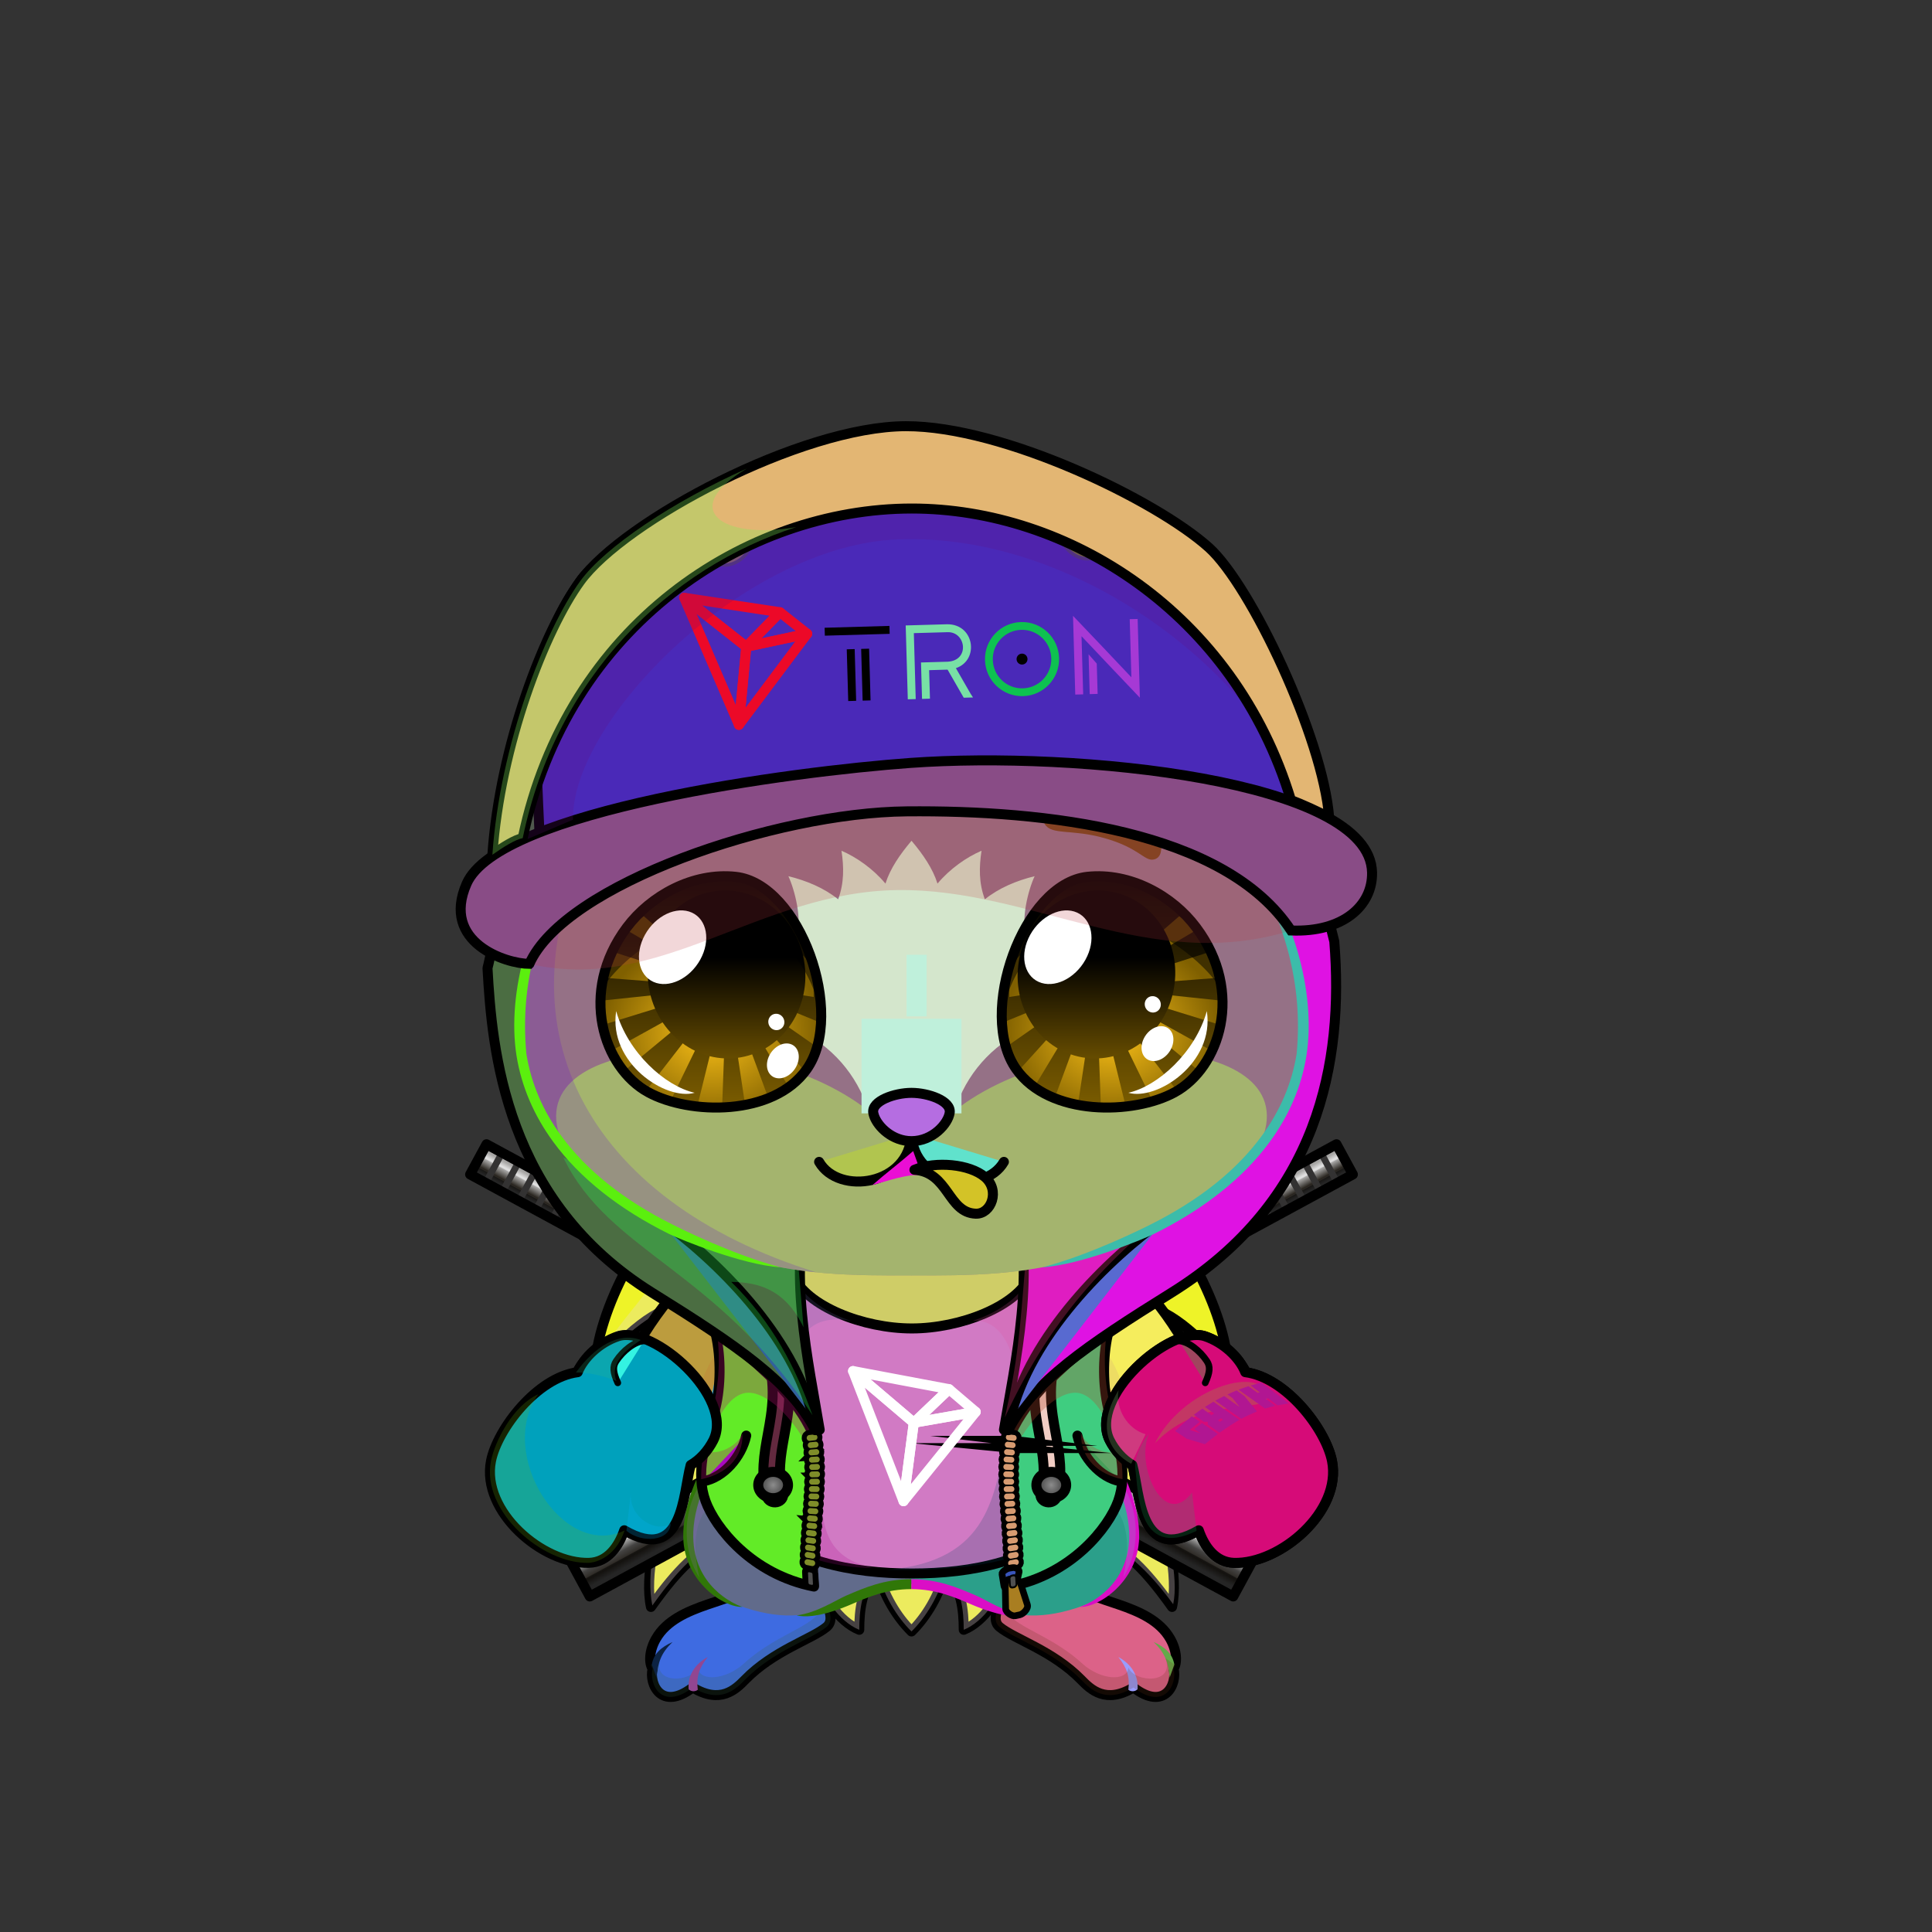 <svg xmlns="http://www.w3.org/2000/svg" xmlns:xlink="http://www.w3.org/1999/xlink" style="shape-rendering:geometricPrecision; text-rendering:geometricPrecision; image-rendering:optimizeQuality; fill-rule:evenodd; clip-rule:evenodd" version="1.1" viewBox="0 0 29000 29000" xml:space="preserve"><rect x="0" y="0" width="29000" height="29000" fill="#333333" stroke="none"/><defs><style type="text/css">.Tail-Hedgehog2fil31 {fill:url(#Tail-Hedgehog2id34)}
.Tail-Hedgehog2fil7 {fill:#fdffff;fill-opacity:0.502}
.Tail-Hedgehog2fil2 {fill:black;fill-opacity:0.302}
.Tail-Hedgehog2fil4 {fill:none}
.Tail-Hedgehog2str0 {stroke:black;stroke-width:150;stroke-linecap:round;stroke-linejoin:round}
.RightFoot-Hedgehog0fil43 {fill:black}
.RightFoot-Hedgehog0fil11 {fill:black;fill-opacity:0.2}
.RightFoot-Hedgehog0fil42 {fill:#cfc6bc}
.RightFoot-Hedgehog0str0 {stroke:black;stroke-width:150;stroke-linecap:round;stroke-linejoin:round}
.RightLeg-Hedgehog0fil48 {fill:url(#RightLeg-Hedgehog0id47)}
.RightLeg-Hedgehog0fil10 {fill:black;fill-rule:nonzero}
.RightLeg-Hedgehog0fil11 {fill:black;fill-opacity:0.2}
.LeftFoot-Hedgehog0fil11 {fill:black;fill-opacity:0.2}
.LeftFoot-Hedgehog0fil43 {fill:black}
.LeftFoot-Hedgehog0fil42 {fill:#cfc6bc}
.LeftFoot-Hedgehog0str0 {stroke:black;stroke-width:150;stroke-linecap:round;stroke-linejoin:round}
.LeftLeg-Hedgehog0fil53 {fill:url(#LeftLeg-Hedgehog0id5)}
.LeftLeg-Hedgehog0fil10 {fill:black;fill-rule:nonzero}
.LeftLeg-Hedgehog0fil11 {fill:black;fill-opacity:0.2}
.RightHand-Hedgehog0fil11 {fill:black;fill-opacity:0.2}
.RightHand-Hedgehog0fil56 {fill:url(#RightHand-Hedgehog0id68)}
.RightHand-Hedgehog0str0 {stroke:black;stroke-width:150;stroke-linecap:round;stroke-linejoin:round}
.RightPaw-Hedgehog0fil61 {fill:#b6a38a}
.RightPaw-Hedgehog0fil43 {fill:black}
.RightPaw-Hedgehog0fil11 {fill:black;fill-opacity:0.2}
.RightPaw-Hedgehog0fil4 {fill:none}
.RightPaw-Hedgehog0str0 {stroke:black;stroke-width:150;stroke-linecap:round;stroke-linejoin:round}
.LeftHand-Hedgehog0fil11 {fill:black;fill-opacity:0.2}
.LeftHand-Hedgehog0fil64 {fill:url(#LeftHand-Hedgehog0id78)}
.LeftHand-Hedgehog0str0 {stroke:black;stroke-width:150;stroke-linecap:round;stroke-linejoin:round}
.Body-Hedgehog0fil67 {fill:url(#Body-Hedgehog0id9)}
.Body-Hedgehog0fil11 {fill:black;fill-opacity:0.2}
.Body-Hedgehog0fil10 {fill:black;fill-rule:nonzero}
.LeftPaw-Hedgehog0fil72 {fill:#b6a38a}
.LeftPaw-Hedgehog0fil11 {fill:black;fill-opacity:0.2}
.LeftPaw-Hedgehog0fil43 {fill:black}
.LeftPaw-Hedgehog0fil4 {fill:none}
.LeftPaw-Hedgehog0str0 {stroke:black;stroke-width:150;stroke-linecap:round;stroke-linejoin:round}
.Head-Hedgehog7fil111 {fill:url(#Head-Hedgehog7id4)}
.Head-Hedgehog7fil118 {fill:#fdffff;fill-opacity:0.6}
.Head-Hedgehog7fil11 {fill:black;fill-opacity:0.2}
.Head-Hedgehog7fil10 {fill:black;fill-rule:nonzero}
.Head-Hedgehog7fil119 {fill:url(#Head-Hedgehog7id70)}
.Mouth-Hedgehog7fil43 {fill:black}
.Mouth-Hedgehog7fil4 {fill:none}
.Mouth-Hedgehog7str0 {stroke:black;stroke-width:150;stroke-linecap:round;stroke-linejoin:round}
.Mouth-Hedgehog7fil122 {fill:url(#Mouth-Hedgehog7id159)}
.Eyes-Hedgehog7fil157 {fill:url(#Eyes-Hedgehog7id93)}
.Eyes-Hedgehog7fil162 {fill:url(#Eyes-Hedgehog7id172)}
.Eyes-Hedgehog7fil163 {fill:url(#Eyes-Hedgehog7id129)}
.Eyes-Hedgehog7fil128 {fill:black;fill-opacity:0.502}
.Eyes-Hedgehog7fil124 {fill:#955723}
.Eyes-Hedgehog7fil11 {fill:black;fill-opacity:0.2}
.Eyes-Hedgehog7fil121 {fill:white}
.Eyes-Hedgehog7fil144 {fill:url(#Eyes-Hedgehog7id51)}
.Eyes-Hedgehog7fil164 {fill:url(#Eyes-Hedgehog7id171)}
.Eyes-Hedgehog7fil165 {fill:url(#Eyes-Hedgehog7id138)}
.Eyes-Hedgehog7fil4 {fill:none}
.Eyes-Hedgehog7str1 {stroke:black;stroke-width:150}
.Moustache-Hedgehog0fil4 {fill:none}
.Nose-Hedgehog0fil186 {fill:url(#Nose-Hedgehog0id133)}
.Nose-Hedgehog0str0 {stroke:black;stroke-width:150;stroke-linecap:round;stroke-linejoin:round}
.BraceletBoxer-Smallfil24 {fill:black;fill-opacity:0.2}
.BraceletBoxer-Smallfil21 {fill:black}
.BraceletBoxer-Smallfil154 {fill:#FFCC99;fill-opacity:0.302}
.BraceletBoxer-Smallfil23 {fill:white;fill-rule:nonzero}
.BraceletBoxer-Smallfil281 {fill:url(#BraceletBoxer-Smallid180)}
.BraceletBoxer-Smallfil279 {fill:url(#BraceletBoxer-Smallid171)}
.BraceletBoxer-Smallstr2 {stroke:black;stroke-width:150;stroke-linecap:round;stroke-linejoin:round}
.BraceletBoxer-Smallfil280 {fill:url(#BraceletBoxer-Smallid170)}
.BraceletBoxer-Smallstr0 {stroke:black;stroke-width:100;stroke-linecap:round;stroke-linejoin:round}
.BraceletBoxer-Smallfil2 {fill:none}
.BraceletBoxer-Smallfil282 {fill:url(#BraceletBoxer-Smallid109)}
.NecklaceTronHoodie-Smallfil28 {fill:black;fill-opacity:0.2}
.NecklaceTronHoodie-Smallfil21 {fill:black;fill-opacity:0.4}
.NecklaceTronHoodie-Smallfil53 {fill:black;fill-opacity:0.302}
.NecklaceTronHoodie-Smallfil78 {fill:url(#NecklaceTronHoodie-Smallid39)}
.NecklaceTronHoodie-Smallfil57 {fill:white;fill-opacity:0.102}
.NecklaceTronHoodie-Smallfil59 {fill:#505050;fill-rule:nonzero}
.NecklaceTronHoodie-Smallfil72 {fill:url(#NecklaceTronHoodie-Smallid77)}
.NecklaceTronHoodie-Smallstr0 {stroke:black;stroke-width:150;stroke-linecap:round;stroke-linejoin:round;stroke-miterlimit:22.926}
.NecklaceTronHoodie-Smallfil73 {fill:url(#NecklaceTronHoodie-Smallid30)}
.NecklaceTronHoodie-Smallfil74 {fill:url(#NecklaceTronHoodie-Smallid50)}
.NecklaceTronHoodie-Smallfil75 {fill:url(#NecklaceTronHoodie-Smallid35)}
.NecklaceTronHoodie-Smallfil1 {fill:none}
.NecklaceTronHoodie-Smallfil76 {fill:url(#NecklaceTronHoodie-Smallid23)}
.NecklaceTronHoodie-Smallfil77 {fill:url(#NecklaceTronHoodie-Smallid49)}
.NecklaceTronHoodie-Smallfil58 {fill:none;fill-rule:nonzero}
.NecklaceTronHoodie-Smallstr12 {stroke:black;stroke-width:150;stroke-miterlimit:22.926}
.NecklaceTronHoodie-Smallfil60 {fill:#505050}
.NecklaceTronHoodie-Smallstr6 {stroke:black;stroke-width:100;stroke-linecap:round;stroke-linejoin:round;stroke-miterlimit:22.926}
.NecklaceTronHoodie-Smallstr13 {stroke:black;stroke-width:50;stroke-linecap:round;stroke-linejoin:round;stroke-miterlimit:22.926}
.NecklaceTronHoodie-Smallfil79 {fill:url(#NecklaceTronHoodie-Smallid84)}
.NecklaceTronHoodie-Smallfil80 {fill:url(#NecklaceTronHoodie-Smallid83)}
.NecklaceTronHoodie-Smallstr14 {stroke:white;stroke-width:150;stroke-linejoin:round;stroke-miterlimit:22.926}
.NecklaceTronHoodieBack-Smallfil53 {fill:black;fill-opacity:0.302}
.NecklaceTronHoodieBack-Smallfil86 {fill:url(#NecklaceTronHoodieBack-Smallid43)}
.NecklaceTronHoodieBack-Smallfil57 {fill:white;fill-opacity:0.102}
.NecklaceTronHoodieBack-Smallfil85 {fill:url(#NecklaceTronHoodieBack-Smallid19)}
.NecklaceTronHoodieBack-Smallstr0 {stroke:black;stroke-width:150;stroke-linecap:round;stroke-linejoin:round;stroke-miterlimit:22.926}
.NecklaceTronHoodieBack-Smallfil1 {fill:none}
.HatTron-Smallfil28 {fill:black;fill-opacity:0.2}
.HatTron-Smallfil100 {fill:url(#HatTron-Smallid46)}
.HatTron-Smallfil101 {fill:url(#HatTron-Smallid36)}
.HatTron-Smallfil102 {fill:url(#HatTron-Smallid32)}
.HatTron-Smallfil103 {fill:url(#HatTron-Smallid29)}
.HatTron-Smallfil104 {fill:url(#HatTron-Smallid13)}
.HatTron-Smallfil105 {fill:url(#HatTron-Smallid28)}
.HatTron-Smallfil27 {fill:black}
.HatTron-Smallfil91 {fill:none}
.HatTron-Smallstr15 {stroke:#404040;stroke-width:75;stroke-linecap:round;stroke-linejoin:round;stroke-miterlimit:22.926;stroke-dasharray:150 225;stroke-opacity:0.502}
.HatTron-Smallstr16 {stroke:#515151;stroke-width:75;stroke-linecap:round;stroke-linejoin:round;stroke-miterlimit:22.926;stroke-dasharray:150 225;stroke-opacity:0.502}
.HatTron-Smallstr17 {stroke:#515151;stroke-width:100;stroke-miterlimit:22.926;stroke-opacity:0.502}
.HatTron-Smallfil1 {fill:none}
.HatTron-Smallstr0 {stroke:black;stroke-width:150;stroke-linecap:round;stroke-linejoin:round;stroke-miterlimit:22.926}
.HatTron-Smallstr12 {stroke:black;stroke-width:150;stroke-miterlimit:22.926}
.HatTron-Smallstr18 {stroke:#EC0928;stroke-width:150;stroke-linejoin:round;stroke-miterlimit:22.926}
.HatTron-Smallfil21 {fill:black;fill-opacity:0.4}
.HatTron-Smallstr19 {stroke:black;stroke-width:100;stroke-miterlimit:22.926;stroke-opacity:0.4}
.NecklaceTronHoodieFront-Smallfil28 {fill:black;fill-opacity:0.2}
.NecklaceTronHoodieFront-Smallfil108 {fill:url(#NecklaceTronHoodieFront-Smallid56)}
.NecklaceTronHoodieFront-Smallfil57 {fill:white;fill-opacity:0.102}
.NecklaceTronHoodieFront-Smallfil53 {fill:black;fill-opacity:0.302}
.NecklaceTronHoodieFront-Smallfil1 {fill:none}
.NecklaceTronHoodieFront-Smallstr0 {stroke:black;stroke-width:150;stroke-linecap:round;stroke-linejoin:round;stroke-miterlimit:22.926}
.AccessoryCutepoolKatanas-Smallfil9 {fill:url(#AccessoryCutepoolKatanas-Smallid136)}
.AccessoryCutepoolKatanas-Smallfil10 {fill:url(#AccessoryCutepoolKatanas-Smallid69)}
.AccessoryCutepoolKatanas-Smallfil2 {fill:white;fill-opacity:0.502}
.AccessoryCutepoolKatanas-Smallfil5 {fill:black;fill-opacity:0.502}
.AccessoryCutepoolKatanas-Smallfil12 {fill:url(#AccessoryCutepoolKatanas-Smallid75)}
.AccessoryCutepoolKatanas-Smallfil13 {fill:url(#AccessoryCutepoolKatanas-Smallid118)}
.AccessoryCutepoolKatanas-Smallfil3 {fill:none}
.AccessoryCutepoolKatanas-Smallstr0 {stroke:black;stroke-width:150;stroke-linecap:round;stroke-linejoin:round;stroke-miterlimit:22.926}
.AccessoryCutepoolKatanas-Smallfil11 {fill:url(#AccessoryCutepoolKatanas-Smallid135)}
.AccessoryCutepoolKatanas-Smallstr1 {stroke:black;stroke-width:100;stroke-miterlimit:22.926}
.AccessoryCutepoolKatanas-Smallstr2 {stroke:#333232;stroke-width:100;stroke-miterlimit:22.926}
.AccessoryCutepoolKatanas-Smallfil14 {fill:url(#AccessoryCutepoolKatanas-Smallid211)}
</style><linearGradient gradientUnits="userSpaceOnUse" id="Tail-Hedgehog2id34" x1="13681.9" x2="13681.9" y1="18011.3" y2="24488.9">
   <stop offset="0" style="stop-opacity:1; stop-color:#955723"/>
   <stop offset="0.271" style="stop-opacity:1; stop-color:#ba763d"/>
   <stop offset="1" style="stop-opacity:1; stop-color:#59554c"/>
  </linearGradient><linearGradient gradientUnits="objectBoundingBox" id="RightLeg-Hedgehog0id47" x1="50%" x2="50%" xlink:href="#RightLeg-Hedgehog0id5" y1="100%" y2="0%">
  </linearGradient><linearGradient gradientUnits="objectBoundingBox" id="LeftLeg-Hedgehog0id5" x1="50%" x2="50%" y1="100%" y2="0%">
   <stop offset="0" style="stop-opacity:1; stop-color:#cfc6bc"/>
   <stop offset="0.212" style="stop-opacity:1; stop-color:#cfc6bc"/>
   <stop offset="1" style="stop-opacity:1; stop-color:#b6a38a"/>
  </linearGradient><linearGradient gradientUnits="objectBoundingBox" id="RightHand-Hedgehog0id68" x1="30.208%" x2="69.792%" y1="5.019%" y2="94.98%">
   <stop offset="0" style="stop-opacity:1; stop-color:#8f7d65"/>
   <stop offset="0.141" style="stop-opacity:1; stop-color:#8f7d65"/>
   <stop offset="0.71" style="stop-opacity:1; stop-color:#b6a38a"/>
   <stop offset="1" style="stop-opacity:1; stop-color:#b6a38a"/>
  </linearGradient><linearGradient gradientUnits="objectBoundingBox" id="LeftHand-Hedgehog0id78" x1="69.792%" x2="30.208%" xlink:href="#LeftHand-Hedgehog0id68" y1="5.019%" y2="94.98%">
  </linearGradient><linearGradient gradientUnits="objectBoundingBox" id="Body-Hedgehog0id9" x1="50%" x2="50%" y1="0%" y2="100%">
   <stop offset="0" style="stop-opacity:1; stop-color:#8f7d65"/>
   <stop offset="0.102" style="stop-opacity:1; stop-color:#8f7d65"/>
   <stop offset="0.349" style="stop-opacity:1; stop-color:#b6a38a"/>
   <stop offset="1" style="stop-opacity:1; stop-color:#cfc6bc"/>
  </linearGradient><linearGradient gradientUnits="objectBoundingBox" id="Head-Hedgehog7id4" x1="50%" x2="50%" y1="100%" y2="0%">
   <stop offset="0" style="stop-opacity:1; stop-color:#8f7d65"/>
   <stop offset="0.251" style="stop-opacity:1; stop-color:#b6a38a"/>
   <stop offset="0.761" style="stop-opacity:1; stop-color:#cfc6bc"/>
   <stop offset="1" style="stop-opacity:1; stop-color:#cfc6bc"/>
  </linearGradient><linearGradient gradientUnits="userSpaceOnUse" id="Head-Hedgehog7id70" x1="13681.9" x2="13681.9" xlink:href="#Head-Hedgehog7id50" y1="16772.7" y2="12620.2">
  </linearGradient><linearGradient gradientUnits="userSpaceOnUse" id="Mouth-Hedgehog7id159" x1="14345.9" x2="14284.2" xlink:href="#Mouth-Hedgehog7id1" y1="18230.4" y2="17471">
  </linearGradient><linearGradient gradientUnits="objectBoundingBox" id="Eyes-Hedgehog7id93" x1="50%" x2="50%" xlink:href="#Eyes-Hedgehog7id0" y1="100%" y2="0%">
  </linearGradient><radialGradient cx="10673.9" cy="15476.4" fx="10673.9" fy="15476.4" gradientTransform="matrix(1 -0 -0 0.872 0 1983)" gradientUnits="userSpaceOnUse" id="Eyes-Hedgehog7id172" r="1648.07" xlink:href="#Eyes-Hedgehog7id171">
  </radialGradient><linearGradient gradientUnits="userSpaceOnUse" id="Eyes-Hedgehog7id129" x1="10905.9" x2="10905.9" xlink:href="#Eyes-Hedgehog7id75" y1="13365.9" y2="15887.9">
  </linearGradient><linearGradient gradientUnits="objectBoundingBox" id="Eyes-Hedgehog7id51" x1="50%" x2="50%" xlink:href="#Eyes-Hedgehog7id0" y1="100%" y2="0%">
  </linearGradient><linearGradient gradientUnits="userSpaceOnUse" id="Eyes-Hedgehog7id138" x1="16458" x2="16458" xlink:href="#Eyes-Hedgehog7id75" y1="13365.9" y2="15887.9">
  </linearGradient><linearGradient gradientUnits="userSpaceOnUse" id="Nose-Hedgehog0id133" x1="13681.9" x2="13681.9" y1="16404" y2="17128.6">
   <stop offset="0" style="stop-opacity:1; stop-color:#FFCCCC"/>
   <stop offset="1" style="stop-opacity:1; stop-color:#B37173"/>
  </linearGradient><linearGradient gradientUnits="userSpaceOnUse" id="BraceletBoxer-Smallid180" x1="10619.4" x2="7495.53" xlink:href="#BraceletBoxer-Smallid29" y1="21028.3" y2="22470.1">
  </linearGradient><linearGradient gradientUnits="userSpaceOnUse" id="BraceletBoxer-Smallid171" x1="19102.5" x2="17510.4" xlink:href="#BraceletBoxer-Smallid29" y1="20238.7" y2="23259.6">
  </linearGradient><linearGradient gradientUnits="userSpaceOnUse" id="BraceletBoxer-Smallid170" x1="16817" x2="18532" xlink:href="#BraceletBoxer-Smallid109" y1="21602.8" y2="20423.7">
  </linearGradient><linearGradient gradientUnits="userSpaceOnUse" id="NecklaceTronHoodie-Smallid39" x1="17316.34" x2="14997.76" xlink:href="#NecklaceTronHoodie-Smallid0" y1="18915.8" y2="20682.64">
  </linearGradient><linearGradient gradientUnits="userSpaceOnUse" id="NecklaceTronHoodie-Smallid77" x1="11265.01" x2="16107.94" xlink:href="#NecklaceTronHoodie-Smallid67" y1="22635.65" y2="20018.66">
  </linearGradient><linearGradient gradientUnits="userSpaceOnUse" id="NecklaceTronHoodie-Smallid30" x1="11296.36" x2="11296.36" xlink:href="#NecklaceTronHoodie-Smallid0" y1="23814.82" y2="18890.26">
  </linearGradient><linearGradient gradientUnits="userSpaceOnUse" id="NecklaceTronHoodie-Smallid50" x1="11653.25" x2="11653.25" xlink:href="#NecklaceTronHoodie-Smallid8" y1="20182.69" y2="22551.19">
  </linearGradient><linearGradient gradientUnits="userSpaceOnUse" id="NecklaceTronHoodie-Smallid35" x1="10057.28" x2="12375.86" xlink:href="#NecklaceTronHoodie-Smallid0" y1="18915.8" y2="20682.64">
  </linearGradient><linearGradient gradientUnits="userSpaceOnUse" id="NecklaceTronHoodie-Smallid23" x1="16077.26" x2="16077.26" xlink:href="#NecklaceTronHoodie-Smallid0" y1="23814.82" y2="18890.26">
  </linearGradient><linearGradient gradientUnits="userSpaceOnUse" id="NecklaceTronHoodie-Smallid49" x1="15720.36" x2="15720.36" xlink:href="#NecklaceTronHoodie-Smallid8" y1="20182.69" y2="22551.19">
  </linearGradient><radialGradient cx="11605.03" cy="22290.64" fx="11605.03" fy="22290.64" gradientTransform="matrix(1 -0 -0 1 0 0)" gradientUnits="userSpaceOnUse" id="NecklaceTronHoodie-Smallid84" r="266.77" xlink:href="#NecklaceTronHoodie-Smallid80">
  </radialGradient><radialGradient cx="15780.05" cy="22290.64" fx="15780.05" fy="22290.64" gradientTransform="matrix(1 -0 -0 1 0 0)" gradientUnits="userSpaceOnUse" id="NecklaceTronHoodie-Smallid83" r="266.77" xlink:href="#NecklaceTronHoodie-Smallid80">
  </radialGradient><linearGradient gradientUnits="userSpaceOnUse" id="NecklaceTronHoodieBack-Smallid43" x1="20292.24" x2="14833.03" xlink:href="#NecklaceTronHoodieBack-Smallid0" y1="15502.18" y2="17835.9">
  </linearGradient><linearGradient gradientUnits="userSpaceOnUse" id="NecklaceTronHoodieBack-Smallid19" x1="7498.07" x2="12123.48" xlink:href="#NecklaceTronHoodieBack-Smallid0" y1="13106.99" y2="20231.65">
  </linearGradient><linearGradient gradientUnits="userSpaceOnUse" id="HatTron-Smallid46" x1="8799.31" x2="13287.44" xlink:href="#HatTron-Smallid10" y1="11759.21" y2="7618.38">
  </linearGradient><linearGradient gradientUnits="userSpaceOnUse" id="HatTron-Smallid36" x1="18634.2" x2="14219.27" xlink:href="#HatTron-Smallid4" y1="7488.88" y2="11381.95">
  </linearGradient><linearGradient gradientUnits="userSpaceOnUse" id="HatTron-Smallid32" x1="8042.82" x2="9603.59" xlink:href="#HatTron-Smallid9" y1="10446.26" y2="10359.42">
  </linearGradient><linearGradient gradientUnits="userSpaceOnUse" id="HatTron-Smallid29" x1="17668.49" x2="19425.29" xlink:href="#HatTron-Smallid9" y1="10210.83" y2="10088.27">
  </linearGradient><linearGradient gradientUnits="userSpaceOnUse" id="HatTron-Smallid13" x1="9433.99" x2="18076.07" xlink:href="#HatTron-Smallid3" y1="16306.53" y2="9574.79">
  </linearGradient><linearGradient gradientUnits="userSpaceOnUse" id="HatTron-Smallid28" x1="10312.25" x2="17197.91" xlink:href="#HatTron-Smallid9" y1="16064.6" y2="9122.01">
  </linearGradient><linearGradient gradientUnits="userSpaceOnUse" id="NecklaceTronHoodieFront-Smallid56" x1="10530.99" x2="10530.99" xlink:href="#NecklaceTronHoodieFront-Smallid0" y1="12829.83" y2="6397.24">
  </linearGradient><linearGradient gradientUnits="userSpaceOnUse" id="AccessoryCutepoolKatanas-Smallid136" x1="12246.78" x2="12590.15" xlink:href="#AccessoryCutepoolKatanas-Smallid75" y1="21302.01" y2="21934.48">
  </linearGradient><linearGradient gradientUnits="userSpaceOnUse" id="AccessoryCutepoolKatanas-Smallid69" x1="18192.35" x2="18438.51" y1="18190.02" y2="18643.44">
   <stop offset="0" style="stop-opacity:1; stop-color:#2D2D2D"/>
   <stop offset="0.2" style="stop-opacity:1; stop-color:#514F4C"/>
   <stop offset="0.349" style="stop-opacity:1; stop-color:#C4C4C4"/>
   <stop offset="0.671" style="stop-opacity:1; stop-color:#28241E"/>
   <stop offset="0.82" style="stop-opacity:1; stop-color:#4A4A4A"/>
   <stop offset="1" style="stop-opacity:1; stop-color:#4A4A4A"/>
  </linearGradient><linearGradient gradientUnits="userSpaceOnUse" id="AccessoryCutepoolKatanas-Smallid118" x1="9171.47" x2="8925.3" xlink:href="#AccessoryCutepoolKatanas-Smallid69" y1="18190.03" y2="18643.45">
  </linearGradient><linearGradient gradientUnits="userSpaceOnUse" id="AccessoryCutepoolKatanas-Smallid135" x1="15999.43" x2="16603.17" xlink:href="#AccessoryCutepoolKatanas-Smallid69" y1="18954.19" y2="20066.25">
  </linearGradient><linearGradient gradientUnits="userSpaceOnUse" id="AccessoryCutepoolKatanas-Smallid211" x1="11364.38" x2="10760.64" xlink:href="#AccessoryCutepoolKatanas-Smallid69" y1="18954.2" y2="20066.25">
  </linearGradient><linearGradient gradientUnits="objectBoundingBox" id="RightLeg-Hedgehog0id5" x1="50%" x2="50%" y1="100%" y2="0%">
   <stop offset="0" style="stop-opacity:1; stop-color:#cfc6bc"/>
   <stop offset="0.212" style="stop-opacity:1; stop-color:#cfc6bc"/>
   <stop offset="1" style="stop-opacity:1; stop-color:#b6a38a"/>
  </linearGradient><linearGradient gradientUnits="objectBoundingBox" id="LeftHand-Hedgehog0id68" x1="30.208%" x2="69.792%" y1="5.019%" y2="94.98%">
   <stop offset="0" style="stop-opacity:1; stop-color:#8f7d65"/>
   <stop offset="0.141" style="stop-opacity:1; stop-color:#8f7d65"/>
   <stop offset="0.71" style="stop-opacity:1; stop-color:#b6a38a"/>
   <stop offset="1" style="stop-opacity:1; stop-color:#b6a38a"/>
  </linearGradient><linearGradient gradientUnits="userSpaceOnUse" id="Head-Hedgehog7id50" x1="13681.9" x2="13681.9" y1="18718" y2="12620.2">
   <stop offset="0" style="stop-opacity:1; stop-color:#955723"/>
   <stop offset="1" style="stop-opacity:1; stop-color:#ba763d"/>
  </linearGradient><linearGradient gradientUnits="userSpaceOnUse" id="Mouth-Hedgehog7id1" x1="13682.6" x2="13682.6" y1="18074.1" y2="17483.4">
   <stop offset="0" style="stop-opacity:1; stop-color:#FF9999"/>
   <stop offset="0.38" style="stop-opacity:1; stop-color:#FC8F91"/>
   <stop offset="1" style="stop-opacity:1; stop-color:#C46668"/>
  </linearGradient><linearGradient gradientUnits="userSpaceOnUse" id="Eyes-Hedgehog7id0" x1="10654.3" x2="10654.3" y1="16581.4" y2="13705.6">
   <stop offset="0" style="stop-opacity:1; stop-color:#806000"/>
   <stop offset="1" style="stop-opacity:1; stop-color:black"/>
  </linearGradient><radialGradient cx="16690" cy="15476.4" fx="16690" fy="15476.4" gradientTransform="matrix(1 -0 -0 0.872 0 1983)" gradientUnits="userSpaceOnUse" id="Eyes-Hedgehog7id171" r="1648.07">
   <stop offset="0" style="stop-opacity:1; stop-color:#ffc419"/>
   <stop offset="1" style="stop-opacity:1; stop-color:#806000"/>
  </radialGradient><linearGradient gradientUnits="userSpaceOnUse" id="Eyes-Hedgehog7id75" x1="16987" x2="16987" y1="13705.8" y2="15976.6">
   <stop offset="0" style="stop-opacity:1; stop-color:black"/>
   <stop offset="0.4" style="stop-opacity:1; stop-color:black"/>
   <stop offset="1" style="stop-opacity:1; stop-color:#664c00"/>
  </linearGradient><linearGradient gradientUnits="userSpaceOnUse" id="BraceletBoxer-Smallid29" x1="14340.8" x2="13023.1" y1="10603" y2="12298.1">
   <stop offset="0" style="stop-opacity:1; stop-color:red"/>
   <stop offset="1" style="stop-opacity:1; stop-color:#990000"/>
  </linearGradient><linearGradient gradientUnits="userSpaceOnUse" id="BraceletBoxer-Smallid109" x1="8831.9" x2="10546.9" y1="20423.7" y2="21602.8">
   <stop offset="0" style="stop-opacity:1; stop-color:#C4C4C4"/>
   <stop offset="0.341" style="stop-opacity:1; stop-color:white"/>
   <stop offset="0.82" style="stop-opacity:1; stop-color:white"/>
   <stop offset="1" style="stop-opacity:1; stop-color:#DBDBDB"/>
  </linearGradient><linearGradient gradientUnits="userSpaceOnUse" id="NecklaceTronHoodie-Smallid0" x1="16078.37" x2="16078.37" y1="23006.47" y2="17413.13">
   <stop offset="0" style="stop-opacity:1; stop-color:#141414"/>
   <stop offset="1" style="stop-opacity:1; stop-color:#323232"/>
  </linearGradient><linearGradient gradientUnits="userSpaceOnUse" id="NecklaceTronHoodie-Smallid67" x1="11044.1" x2="16319.05" y1="21614.98" y2="18545.64">
   <stop offset="0" style="stop-opacity:1; stop-color:#9C0C1F"/>
   <stop offset="0.561" style="stop-opacity:1; stop-color:#D4112B"/>
   <stop offset="1" style="stop-opacity:1; stop-color:#ED0C2A"/>
  </linearGradient><linearGradient gradientUnits="userSpaceOnUse" id="NecklaceTronHoodie-Smallid8" x1="11643.3" x2="11643.29" y1="18881.08" y2="21571.24">
   <stop offset="0" style="stop-opacity:1; stop-color:#282828"/>
   <stop offset="1" style="stop-opacity:1; stop-color:#464646"/>
  </linearGradient><radialGradient cx="11594.95" cy="21275.3" fx="11594.95" fy="21275.3" gradientTransform="matrix(1 -0 -0 1 0 0)" gradientUnits="userSpaceOnUse" id="NecklaceTronHoodie-Smallid80" r="266.77">
   <stop offset="0" style="stop-opacity:1; stop-color:#8C8C8C"/>
   <stop offset="1" style="stop-opacity:1; stop-color:#282828"/>
  </radialGradient><linearGradient gradientUnits="userSpaceOnUse" id="NecklaceTronHoodieBack-Smallid0" x1="16078.37" x2="16078.37" y1="23006.47" y2="17413.13">
   <stop offset="0" style="stop-opacity:1; stop-color:#141414"/>
   <stop offset="1" style="stop-opacity:1; stop-color:#323232"/>
  </linearGradient><linearGradient gradientUnits="userSpaceOnUse" id="HatTron-Smallid10" x1="8445.3" x2="13254.03" y1="10186.41" y2="5749.78">
   <stop offset="0" style="stop-opacity:1; stop-color:#E8E8E8"/>
   <stop offset="1" style="stop-opacity:1; stop-color:#F6F6F6"/>
  </linearGradient><linearGradient gradientUnits="userSpaceOnUse" id="HatTron-Smallid4" x1="18982.72" x2="14252.42" y1="5611.03" y2="9782.2">
   <stop offset="0" style="stop-opacity:1; stop-color:white"/>
   <stop offset="1" style="stop-opacity:1; stop-color:#FCFCFC"/>
  </linearGradient><linearGradient gradientUnits="userSpaceOnUse" id="HatTron-Smallid9" x1="10066.3" x2="17443.84" y1="14799.36" y2="7360.82">
   <stop offset="0" style="stop-opacity:1; stop-color:#212121"/>
   <stop offset="0.302" style="stop-opacity:1; stop-color:#323232"/>
   <stop offset="0.71" style="stop-opacity:1; stop-color:#494949"/>
   <stop offset="1" style="stop-opacity:1; stop-color:#212121"/>
  </linearGradient><linearGradient gradientUnits="userSpaceOnUse" id="HatTron-Smallid3" x1="9125.31" x2="18384.73" y1="15058.56" y2="7845.94">
   <stop offset="0" style="stop-opacity:1; stop-color:#0D0D0D"/>
   <stop offset="1" style="stop-opacity:1; stop-color:#0D0D0D"/>
  </linearGradient><linearGradient gradientUnits="userSpaceOnUse" id="NecklaceTronHoodieFront-Smallid0" x1="16078.37" x2="16078.37" y1="23006.47" y2="17413.13">
   <stop offset="0" style="stop-opacity:1; stop-color:#141414"/>
   <stop offset="1" style="stop-opacity:1; stop-color:#323232"/>
  </linearGradient><linearGradient gradientUnits="userSpaceOnUse" id="AccessoryCutepoolKatanas-Smallid75" x1="15117.03" x2="14773.66" y1="21302.02" y2="21934.49">
   <stop offset="0" style="stop-opacity:1; stop-color:#2D2D2D"/>
   <stop offset="0.169" style="stop-opacity:1; stop-color:#514F4C"/>
   <stop offset="0.271" style="stop-opacity:1; stop-color:#C4C4C4"/>
   <stop offset="0.49" style="stop-opacity:1; stop-color:#444342"/>
   <stop offset="0.671" style="stop-opacity:1; stop-color:#28241E"/>
   <stop offset="0.82" style="stop-opacity:1; stop-color:#4A4A4A"/>
   <stop offset="1" style="stop-opacity:1; stop-color:#4A4A4A"/>
  </linearGradient></defs><g id="Tail-Hedgehog2">
 <animateTransform additive="sum" attributeName="transform" dur="10" repeatCount="indefinite" type="translate" values="0;0 200;0;0 200;0;0 200;0;0 200;0"/>
  <g id="_1891249957056">
   <path class="Tail-Hedgehog2fil31" d="M10243 18011c-510,276 -1301,1651 -1313,2567 410,-525 981,-1007 1303,-953 -321,180 -1068,1362 -1084,1879 287,-215 882,-539 1290,-522 -498,400 -1015,875 -1220,1895 189,-173 601,-437 842,-446 -218,450 -387,1240 -290,1690 188,-264 604,-831 979,-940 384,-112 1462,128 1523,454 62,326 324,707 625,829 1,-287 30,-617 271,-889 96,379 296,699 513,914 217,-215 416,-535 513,-914 241,272 270,602 271,889 301,-122 563,-503 625,-829 61,-326 1138,-566 1523,-454 375,109 790,676 979,940 97,-450 -72,-1240 -290,-1690 241,9 653,273 842,446 -206,-1020 -722,-1495 -1220,-1895 408,-17 1002,307 1290,522 -16,-517 -763,-1699 -1084,-1879 322,-54 893,428 1303,953 -12,-916 -803,-2291 -1313,-2567 -670,147 -2745,630 -3415,776l-24 -5 -24 5c-670,-146 -2745,-629 -3415,-776z" style="fill:#f55e54"/>
   <path class="Tail-Hedgehog2fil7" d="M18000 19122c85,167 163,341 229,516 -209,120 -266,273 -248,444 -126,-119 -255,-222 -377,-300 -59,-316 102,-521 396,-660zm-369 1070c113,167 224,353 319,538 -168,60 -240,337 -190,492 1,1 1,3 2,5 -128,-66 -266,-126 -401,-170 -263,-233 29,-891 270,-865zm-26 1452c119,154 228,330 321,536 -182,-17 -335,203 -232,375 1,4 2,8 3,12 -142,-76 -285,-132 -394,-136 28,58 55,122 81,190 -29,-66 -58,-132 -88,-198 -143,-241 83,-766 309,-779zm-168 1125c64,195 117,412 149,625 -157,-95 -399,18 -413,198 -164,-177 -347,-336 -524,-400 -11,-273 526,-547 788,-423z" style="fill:#7418e7"/>
   <path class="Tail-Hedgehog2fil7" d="M9364 19122c-85,167 -163,341 -229,516 209,120 266,273 248,444 126,-119 255,-222 377,-300 59,-316 -102,-521 -396,-660zm369 1070c-113,167 -224,353 -319,538 167,60 240,337 190,492 -1,1 -2,3 -2,5 128,-66 265,-126 401,-170 263,-233 -29,-891 -270,-865zm26 1452c-119,154 -228,330 -321,536 181,-17 334,203 232,375 -1,4 -2,8 -3,12 142,-76 285,-132 394,-136 -28,58 -56,122 -82,190 30,-66 59,-132 88,-198 144,-241 -82,-766 -308,-779zm168 1125c-64,195 -117,412 -149,625 157,-95 398,18 413,198 163,-177 347,-336 523,-400 12,-273 -525,-547 -787,-423z" style="fill:#4abe8c"/>
   <path class="Tail-Hedgehog2fil4 Tail-Hedgehog2str0" d="M10243 18011c-510,276 -1301,1651 -1313,2567 410,-525 981,-1007 1303,-953 -321,180 -1068,1362 -1084,1879 287,-215 882,-539 1290,-522 -498,400 -1015,875 -1220,1895 189,-173 601,-437 842,-446 -218,450 -387,1240 -290,1690 188,-264 604,-831 979,-940 384,-112 1462,128 1523,454 62,326 324,707 625,829 1,-287 30,-617 271,-889 96,379 296,699 513,914 217,-215 416,-535 513,-914 241,272 270,602 271,889 301,-122 563,-503 625,-829 61,-326 1138,-566 1523,-454 375,109 790,676 979,940 97,-450 -72,-1240 -290,-1690 241,9 653,273 842,446 -206,-1020 -722,-1495 -1220,-1895 408,-17 1002,307 1290,522 -16,-517 -763,-1699 -1084,-1879 322,-54 893,428 1303,953 -12,-916 -803,-2291 -1313,-2567 -670,147 -2745,630 -3415,776l-24 -5 -24 5c-670,-146 -2745,-629 -3415,-776z" style="fill:#eef328"/>
   <path class="Tail-Hedgehog2fil2" d="M10194 18040c-189,117 -385,325 -560,585 941,205 -567,1240 -671,1891 359,-464 968,-947 1263,-897 748,498 -959,1254 -992,1822 204,-156 895,-485 1143,-474 552,662 -806,977 -1127,1878 190,-172 570,-405 811,-414 -218,450 -366,1218 -269,1668 189,-263 583,-809 958,-918 384,-112 1462,128 1523,454 62,326 324,707 625,829 1,-287 30,-617 271,-889 96,379 296,699 513,914 217,-215 416,-535 513,-914 241,272 270,602 271,889 301,-122 563,-503 625,-829 61,-326 1138,-566 1523,-454 375,109 808,636 996,899 86,-400 -84,-1099 -241,-1499 -437,-505 -544,-1267 -391,-1587 -194,-563 -120,-1249 224,-1321 -243,-477 -133,-1056 271,-1375 -117,-125 -236,-224 -352,-287 -670,147 -2745,630 -3415,776 -8,-2 -16,-3 -24,-5 -8,2 -16,3 -24,5 -648,-142 -2611,-598 -3345,-760 -40,4 -79,9 -119,13z" style="fill:#e9d8db"/>
  </g>
 </g><g id="AccessoryCutepoolKatanas-Small">
  <animateTransform additive="sum" attributeName="transform" dur="10" repeatCount="indefinite" type="translate" values="0;0 200;0;0 200;0;0 200;0;0 200;0"/>
  <g id="_2386306499280">
   <g>
    <polygon class="AccessoryCutepoolKatanas-Smallfil9" points="8852.74,23963.55 16327.56,19905.41 15984.19,19272.94 8509.36,23331.08 "/>
    <polygon class="AccessoryCutepoolKatanas-Smallfil10" points="16569.81,19657.98 20307.22,17628.91 20061.05,17175.48 16323.64,19204.55 "/>
    <polygon class="AccessoryCutepoolKatanas-Smallfil2" points="8616.41,23528.25 15856.83,19597.37 15749.78,19400.2 8509.36,23331.08 "/>
    <polygon class="AccessoryCutepoolKatanas-Smallfil3 AccessoryCutepoolKatanas-Smallstr0" points="8852.74,23963.55 16327.56,19905.41 15984.19,19272.94 8509.36,23331.08 "/>
    <polygon class="AccessoryCutepoolKatanas-Smallfil11 AccessoryCutepoolKatanas-Smallstr0" points="16748.6,19987.29 16144.85,18875.24 15854.01,19033.15 16457.75,20145.2 "/>
    <line class="AccessoryCutepoolKatanas-Smallfil3 AccessoryCutepoolKatanas-Smallstr1" x1="16569.81" x2="16323.64" y1="19657.98" y2="19204.55"/>
    <polygon class="AccessoryCutepoolKatanas-Smallfil5" points="8848.22,23955.24 16323.05,19897.1 16457.75,20145.2 16752.01,19981.72 16566.13,19649.52 20294.42,17605.34 20234.63,17495.19 16497.21,19524.27 16533.6,19594.5 16244.1,19751.67 15963.13,19234.15 15728.68,19361.43 15965.53,19797.69 8725.15,23728.55 "/>
    <polygon class="AccessoryCutepoolKatanas-Smallfil2" points="16092.53,19326.61 16260.4,19235.47 16116.14,18969.76 15948.27,19060.89 "/>
    <polygon class="AccessoryCutepoolKatanas-Smallfil2" points="16480.42,19349.97 20097.27,17386.35 20033.41,17268.74 16416.56,19232.35 "/>
    <path class="AccessoryCutepoolKatanas-Smallfil3 AccessoryCutepoolKatanas-Smallstr2" d="M16820.04 19522.12l-246.17 -453.42m496.4 317.57l-246.17 -453.42m496.4 317.57l-246.16 -453.43m496.4 317.57l-246.17 -453.42m496.4 317.57l-246.17 -453.42m496.4 317.57l-246.17 -453.43m496.4 317.57l-246.16 -453.42m496.4 317.57l-246.17 -453.42m996.87 45.86l-246.17 -453.42m496.4 317.57l-246.17 -453.43m496.4 317.57l-246.17 -453.42m496.4 317.57l-246.16 -453.42m-1005 1132.69l-246.17 -453.43m496.4 317.57l-246.17 -453.42" style="fill:#988155"/>
    <polygon class="AccessoryCutepoolKatanas-Smallfil3 AccessoryCutepoolKatanas-Smallstr0" points="16569.81,19657.98 20307.22,17628.91 20061.05,17175.48 16323.64,19204.55 "/>
   </g>
   <g>
    <polygon class="AccessoryCutepoolKatanas-Smallfil12" points="18511.07,23963.56 11036.25,19905.42 11379.62,19272.94 18854.45,23331.09 "/>
    <polygon class="AccessoryCutepoolKatanas-Smallfil13" points="10794,19657.99 7056.59,17628.91 7302.76,17175.49 11040.17,19204.56 "/>
    <polygon class="AccessoryCutepoolKatanas-Smallfil2" points="18747.4,23528.26 11276.07,19464.06 11383.12,19266.89 18854.45,23331.09 "/>
    <polygon class="AccessoryCutepoolKatanas-Smallfil3 AccessoryCutepoolKatanas-Smallstr0" points="18511.07,23963.56 11036.25,19905.42 11379.62,19272.94 18854.45,23331.09 "/>
    <polygon class="AccessoryCutepoolKatanas-Smallfil14 AccessoryCutepoolKatanas-Smallstr0" points="10615.21,19987.3 11218.96,18875.25 11509.8,19033.16 10906.06,20145.21 "/>
    <line class="AccessoryCutepoolKatanas-Smallfil3 AccessoryCutepoolKatanas-Smallstr1" x1="10794" x2="11040.17" y1="19657.99" y2="19204.56"/>
    <polygon class="AccessoryCutepoolKatanas-Smallfil5" points="18515.59,23955.25 11040.76,19897.11 10906.07,20145.21 10611.8,19981.73 10797.68,19649.53 7069.39,17605.35 7129.19,17495.2 10866.6,19524.28 10830.21,19594.51 11119.71,19751.68 11152.57,19663.91 11398.28,19797.7 18638.66,23728.56 "/>
    <polygon class="AccessoryCutepoolKatanas-Smallfil2" points="11271.29,19326.61 11103.42,19235.48 11247.67,18969.77 11415.54,19060.9 "/>
    <polygon class="AccessoryCutepoolKatanas-Smallfil2" points="10883.39,19349.98 7266.54,17386.36 7330.4,17268.74 10947.25,19232.36 "/>
    <path class="AccessoryCutepoolKatanas-Smallfil3 AccessoryCutepoolKatanas-Smallstr2" d="M10543.77 19522.13l246.17 -453.42m-496.4 317.57l246.17 -453.42m-496.4 317.57l246.16 -453.43m-496.4 317.57l246.17 -453.42m-496.4 317.57l246.17 -453.42m-496.4 317.57l246.17 -453.43m-496.4 317.57l246.16 -453.42m-496.4 317.57l246.17 -453.42m-996.86 45.86l246.16 -453.42m-496.4 317.57l246.17 -453.43m-496.4 317.57l246.17 -453.42m-496.4 317.57l246.17 -453.42m1004.99 1132.69l246.17 -453.43m-496.4 317.57l246.17 -453.42" style="fill:#d0185d"/>
    <polygon class="AccessoryCutepoolKatanas-Smallfil3 AccessoryCutepoolKatanas-Smallstr0" points="10794,19657.99 7056.59,17628.91 7302.76,17175.49 11040.17,19204.56 "/>
   </g>
  </g>
 </g><g id="RightFoot-Hedgehog0">
  <path class="RightFoot-Hedgehog0fil42 RightFoot-Hedgehog0str0" d="M17616 25049c58,229 -133,641 -602,281 -416,252 -643,30 -786,-117 -427,-437 -1001,-608 -1224,-792 -174,-144 96,-471 85,-641 326,80 773,48 1052,-20 166,306 1110,284 1425,840 100,176 108,360 50,449z" style="fill:#dc6288"/>
  <path class="RightFoot-Hedgehog0fil43" d="M17075 25357c18,-210 -100,-383 -289,-485 131,162 175,299 151,492 36,28 93,34 138,-7z" style="fill:#999cfd"/>
  <path class="RightFoot-Hedgehog0fil43" d="M17627 24985c-28,-165 -141,-261 -310,-338 177,173 216,307 240,534 21,-62 50,-133 70,-196z" style="fill:#64a94a"/>
  <path class="RightFoot-Hedgehog0fil11" d="M17616 25049c58,229 -133,641 -602,281 -416,252 -643,30 -786,-117 -427,-437 -1001,-608 -1224,-792 -111,-92 -42,-257 20,-409 59,405 671,455 1222,959 269,246 667,277 693,61 92,226 704,254 554,-143 42,29 93,66 147,105 -6,21 -14,40 -24,55z" style="fill:#663317"/>
 </g><g id="LeftFoot-Hedgehog0">
  <path class="LeftFoot-Hedgehog0fil42 LeftFoot-Hedgehog0str0" d="M9796 25049c-58,229 132,641 602,281 416,252 642,30 786,-117 427,-437 1000,-608 1223,-792 175,-144 -96,-471 -84,-641 -326,80 -774,48 -1053,-20 -166,306 -1110,284 -1425,840 -100,176 -108,360 -49,449z" style="fill:#3e6be1"/>
  <path class="LeftFoot-Hedgehog0fil11" d="M9796 25049c-58,229 132,641 602,281 416,252 642,30 786,-117 427,-437 1000,-608 1223,-792 111,-92 42,-257 -20,-409 -59,405 -671,455 -1222,959 -268,246 -666,277 -692,61 -93,226 -705,254 -554,-143 -43,29 -94,66 -148,105 6,21 14,40 25,55z" style="fill:#3a5f41"/>
  <path class="LeftFoot-Hedgehog0fil43" d="M10337 25357c-19,-210 99,-383 288,-485 -131,162 -175,299 -151,492 -35,28 -93,34 -137,-7z" style="fill:#924691"/>
  <path class="LeftFoot-Hedgehog0fil43" d="M9784 24985c29,-165 142,-261 311,-338 -178,173 -217,307 -241,534 -20,-62 -49,-133 -70,-196z" style="fill:#0d2342"/>
 </g><g id="RightLeg-Hedgehog0">
  <path class="RightLeg-Hedgehog0fil48" d="M13668 23779c967,1 1275,748 2492,357 1135,-365 1011,-1425 437,-2346l-1468 -574c-289,401 -798,1265 -1461,1300l0 1263z" style="fill:#2b9f8a"/>
  <path class="RightLeg-Hedgehog0fil10" d="M13678 23853c373,1 647,119 917,236 100,43 536,225 802,158 -304,-37 -584,-227 -743,-296 -283,-122 -571,-246 -976,-247l0 149zm2756 -2176c149,216 274,444 364,670 100,250 156,499 152,728 -14,725 -589,997 -739,1045 276,14 875,-379 888,-1043 5,-249 -55,-517 -162,-785 -99,-250 -240,-501 -408,-739l-95 124z" style="fill:#da0ec6"/>
  <path class="RightLeg-Hedgehog0fil11" d="M16859 23678c291,-452 265,-1206 -216,-1646 -364,384 -390,545 -378,566 409,-250 803,197 594,1080z" style="fill:#6ad6cf"/>
 </g><g id="LeftLeg-Hedgehog0">
  <path class="LeftLeg-Hedgehog0fil53" d="M13678 23779c-968,1 -1266,748 -2483,357 -1135,-365 -1010,-1425 -437,-2346l1468 -574c289,401 788,1265 1452,1300l0 1263z" style="fill:#616b8b"/>
  <path class="LeftLeg-Hedgehog0fil10" d="M13678 23853c-374,1 -648,119 -918,236 -100,43 -536,225 -802,158 304,-37 584,-227 743,-296 283,-122 571,-246 977,-247l0 149zm-2756 -2176c-150,216 -275,444 -365,670 -100,250 -156,499 -151,728 13,725 588,997 738,1045 -276,14 -875,-379 -888,-1043 -5,-249 55,-517 162,-785 99,-250 240,-501 408,-739l96 124z" style="fill:#307708"/>
  <path class="LeftLeg-Hedgehog0fil11" d="M10497 23678c-292,-452 -266,-1206 215,-1646 364,384 390,545 378,566 -409,-250 -803,197 -593,1080z" style="fill:#9d65c5"/>
 </g><g id="RightHand-Hedgehog0">
 <animateTransform additive="sum" attributeName="transform" dur="10" repeatCount="indefinite" type="translate" values="0;0 200;0;0 200;0;0 200;0;0 200;0"/>
  <path class="RightHand-Hedgehog0fil56 RightHand-Hedgehog0str0" d="M16378 18692c699,369 1263,1150 1599,1845 252,523 -745,991 -1014,732 -193,-186 -386,-294 -613,-339 -83,-786 -377,-1485 -807,-1998 351,-62 639,-144 835,-240z" style="fill:#f5ed5d"/>
  <path class="RightHand-Hedgehog0fil11" d="M16936 21243c-185,-170 -370,-270 -586,-313 -47,-446 -162,-864 -332,-1237 615,434 879,1022 918,1550z" style="fill:#cd997e"/>
 </g><g id="LeftHand-Hedgehog0">
 <animateTransform additive="sum" attributeName="transform" dur="10" repeatCount="indefinite" type="translate" values="0;0 200;0;0 200;0;0 200;0;0 200;0"/>
  <path class="LeftHand-Hedgehog0fil64 LeftHand-Hedgehog0str0" d="M10986 18692c-699,369 -1263,1150 -1599,1845 -252,523 745,991 1013,732 194,-186 387,-294 614,-339 83,-786 377,-1485 807,-1998 -351,-62 -639,-144 -835,-240z" style="fill:#bc9c3e"/>
  <path class="LeftHand-Hedgehog0fil11" d="M10428 21243c184,-170 370,-270 586,-313 47,-446 162,-864 332,-1237 -615,434 -879,1022 -918,1550z" style="fill:#c86b33"/>
 </g><g id="Body-Hedgehog0">
 <animateTransform additive="sum" attributeName="transform" dur="10" repeatCount="indefinite" type="translate" values="0;0 200;0;0 200;0;0 200;0;0 200;0"/>
  <path class="Body-Hedgehog0fil67" d="M13682 23636c-1477,0 -2736,-317 -2979,-1737 -144,-843 286,-2153 892,-3046 556,109 1286,175 2087,175 801,0 1531,-66 2087,-175 606,893 1036,2203 892,3046 -243,1420 -1502,1737 -2979,1737z" style="fill:#cfcd67"/>
  <path class="Body-Hedgehog0fil11" d="M11882 23368c-610,-246 -1046,-692 -1179,-1469 -57,-332 -24,-737 73,-1161 44,1407 281,2075 1106,2630z" style="fill:#2004e9"/>
  <path class="Body-Hedgehog0fil10" d="M10914 22537c-141,-186 -224,-430 -261,-694 -28,-202 -29,-416 -9,-626 35,-378 197,-1016 416,-1358 -130,315 -277,999 -296,1371 -23,438 13,904 150,1307z" style="fill:#2aa7e2"/>
  <path class="Body-Hedgehog0fil11" d="M15481 23368c611,-246 1047,-692 1180,-1469 57,-332 24,-737 -73,-1161 -44,1407 -281,2075 -1107,2630z" style="fill:#2754e0"/>
  <path class="Body-Hedgehog0fil10" d="M16450 22537c249,-328 316,-836 270,-1320 -35,-378 -197,-1016 -416,-1358 130,315 277,999 296,1371 23,438 -13,904 -150,1307z" style="fill:#ce3b1d"/>
 </g><g id="RightPaw-Hedgehog0">
 <animateTransform additive="sum" attributeName="transform" dur="10" repeatCount="indefinite" type="translate" values="0;0 200;0;0 200;0;0 200;0;0 200;0"/>
  <path class="RightPaw-Hedgehog0fil61" d="M17864 20421c184,453 629,783 699,998 77,240 -18,466 -126,513 38,206 -104,428 -245,428 -293,0 -324,-205 -437,-341 -104,194 -282,219 -407,135 -156,-104 -201,-398 -167,-539 -32,-115 -136,-329 -216,-410 -165,-601 1086,134 899,-784z" style="fill:#4138b3"/>
  <path class="RightPaw-Hedgehog0fil4 RightPaw-Hedgehog0str0" d="M17930 20445c178,390 563,759 633,974 77,240 -11,453 -119,500 27,201 -81,425 -252,441 -291,28 -324,-205 -437,-341 -99,188 -283,219 -407,135 -129,-86 -185,-306 -169,-538 -54,-150 -178,-313 -300,-425" style="fill:#7dc393"/>
  <path class="RightPaw-Hedgehog0fil43" d="M17658 22038c71,-116 109,-352 54,-541 122,143 164,426 98,556 -33,-15 -109,-28 -152,-15z" style="fill:#dc57dd"/>
  <path class="RightPaw-Hedgehog0fil43" d="M18383 22035c-21,-280 -114,-523 -262,-696 185,99 351,283 368,545 -35,48 -71,103 -106,151z" style="fill:#d2ce68"/>
  <path class="RightPaw-Hedgehog0fil11" d="M17726 22066c-105,150 -264,165 -378,88 -68,-45 -114,-125 -143,-214 212,167 465,72 544,-351 10,106 19,211 29,317 -17,53 -35,106 -52,160z" style="fill:#7a9a96"/>
  <path class="RightPaw-Hedgehog0fil11" d="M18473 21910c-12,10 -24,17 -36,22 38,206 -104,428 -245,428 -120,0 -240,-124 -296,-175 326,81 529,-299 303,-766 56,64 111,127 167,191 35,100 71,200 107,300z" style="fill:#8ba90a"/>
 </g><g id="LeftPaw-Hedgehog0">
 <animateTransform additive="sum" attributeName="transform" dur="10" repeatCount="indefinite" type="translate" values="0;0 200;0;0 200;0;0 200;0;0 200;0"/>
  <path class="LeftPaw-Hedgehog0fil72" d="M9500 20421c-184,453 -629,783 -699,998 -78,240 18,466 125,513 -37,206 105,428 246,428 293,0 324,-205 437,-341 104,194 282,219 407,135 156,-104 201,-398 167,-539 32,-115 136,-329 216,-410 165,-601 -1086,134 -899,-784z" style="fill:#dd992e"/>
  <path class="LeftPaw-Hedgehog0fil11" d="M9638 22066c105,150 264,165 378,88 67,-45 114,-125 143,-214 -212,167 -465,72 -544,-351 -10,106 -19,211 -29,317 17,53 34,106 52,160z" style="fill:#f37696"/>
  <path class="LeftPaw-Hedgehog0fil11" d="M8891 21910c12,10 23,17 35,22 -37,206 105,428 246,428 120,0 240,-124 296,-175 -326,81 -529,-299 -304,-766 -55,64 -110,127 -166,191 -35,100 -71,200 -107,300z" style="fill:#349b8a"/>
  <path class="LeftPaw-Hedgehog0fil4 LeftPaw-Hedgehog0str0" d="M9434 20445c-179,390 -563,759 -633,974 -78,240 11,453 119,500 -27,201 81,425 252,441 291,28 324,-205 437,-341 99,188 282,219 407,135 128,-86 184,-306 169,-538 54,-150 178,-313 300,-425" style="fill:#810485"/>
  <path class="LeftPaw-Hedgehog0fil43" d="M8981 22035c21,-280 114,-523 262,-696 -185,99 -351,283 -368,545 35,48 71,103 106,151z" style="fill:#05e46c"/>
  <path class="LeftPaw-Hedgehog0fil43" d="M9706 22038c-71,-116 -109,-352 -54,-541 -122,143 -164,426 -98,556 33,-15 108,-28 152,-15z" style="fill:#35933b"/>
 </g><g id="NecklaceTronHoodie-Small">
 <animateTransform additive="sum" attributeName="transform" dur="10" repeatCount="indefinite" type="translate" values="0;0 200;0;0 200;0;0 200;0;0 200;0"/>
  <g>
   <g>
    <path class="NecklaceTronHoodie-Smallfil72 NecklaceTronHoodie-Smallstr0" d="M13686.81 23618.54c-901.09,0 -1822.12,-174.47 -2582.73,-841.43 -78.28,-1046.31 -18.95,-2885.81 301.31,-3739.27 165.67,27.66 338.44,69.81 495.38,99.8 201.64,472.64 1062.82,802.87 1786.04,802.87 723.22,0 1584.4,-330.23 1786.04,-802.87 156.94,-29.99 329.71,-72.14 495.38,-99.8 320.26,853.46 379.59,2692.96 301.31,3739.27 -760.61,666.96 -1681.63,841.43 -2582.73,841.43z" style="fill:#d17ac4"/>
    <path class="NecklaceTronHoodie-Smallfil28" d="M15835.16 23096.77c-634.88,387.66 -1469.46,487.02 -2540.17,467.14 1590.45,-120.46 1627.46,-1150.92 1828.81,-2070.14 144.35,498.39 567,1104.61 711.36,1603z" style="fill:#064361"/>
    <path class="NecklaceTronHoodie-Smallfil28" d="M13133.25 23537.62c-731.91,-0.51 -1304.58,-254.5 -1649.67,-475.16 148.58,-428.41 684.01,-719.03 832.59,-1147.44 18.43,778.61 -77.16,1458.67 817.08,1622.6z" style="fill:#b2068c"/>
    <g id="_2122485989008">
     <path class="NecklaceTronHoodie-Smallfil28" d="M11354.52 19176.67c15.05,-48.66 30.74,-95.11 47.15,-138.83 165.67,27.66 338.44,69.81 495.38,99.8 123.46,289.38 444.26,549.83 879.15,689.33 -464.18,-92.97 -777.52,111.94 -806.86,516.75 -275.81,-315.03 -477.67,-744.32 -614.82,-1167.05z" style="fill:#6463a1"/>
     <path class="NecklaceTronHoodie-Smallfil28" d="M16019.11 19176.67c-15.06,-48.66 -30.75,-95.11 -47.16,-138.83 -165.67,27.66 -338.44,69.81 -495.38,99.8 -123.46,289.38 -444.26,549.83 -879.15,689.33 460.48,-50.55 733.86,580.77 615.15,1188.48 275.81,-315.03 669.38,-1416.05 806.54,-1838.78z" style="fill:#e44b9f"/>
    </g>
    <path class="NecklaceTronHoodie-Smallfil73 NecklaceTronHoodie-Smallstr0" d="M12218.27 23814.82c-934.61,-182.43 -1484.75,-885.57 -1628.31,-1284.02 -152.18,-422.38 -5.35,-882.82 118.17,-1279.44 188.46,-605.1 104.11,-1638.73 -377.51,-1923.52 328.8,-248.83 830.97,-406.5 1400.24,-437.58 -411.55,697.35 109.62,1277.08 433.02,2421.95 230.47,815.88 -28.2,1654.06 54.39,2502.61z" style="fill:#62eb27"/>
    <path class="NecklaceTronHoodie-Smallfil74 NecklaceTronHoodie-Smallstr0" d="M11505.24 20322.77c-18.82,-58.41 19.55,-119.24 85.72,-135.85 66.18,-16.62 135.1,17.25 153.92,75.66 167.87,519.65 95.22,918.28 27.25,1291.34 -52.98,290.7 -102.92,564.79 -20.06,861.23 16.41,58.87 -24.37,118.36 -91.07,132.84 -66.7,14.48 -134.1,-21.51 -150.5,-80.38 -94.81,-339.19 -40.97,-634.68 16.15,-948.08 63.67,-349.42 131.71,-722.79 -21.41,-1196.76z" style="fill:#63293f"/>
    <path class="NecklaceTronHoodie-Smallfil75 NecklaceTronHoodie-Smallstr0" d="M12228.28 21590.67c-386.71,-1001.99 -1645.08,-1552.92 -1929.16,-2244.2 -206.87,-503.37 -43.38,-954.21 202.6,-1157.1 750.83,368.17 822.33,-452.33 1573.16,-84.16 -794.06,962.18 41.78,2625.08 153.4,3485.46z" style="fill:#18bb2c"/>
    <path class="NecklaceTronHoodie-Smallfil21" d="M10299.12 19346.47c-153.09,-372.51 -103.34,-716.21 32.56,-951.99 504.58,37.05 1009.17,74.1 1513.75,111.15 -145.03,389.71 -128.35,841.27 -49.82,1290.93 -97.3,-53.31 -259.25,-50.61 -415.33,-12.43 129.55,307.31 435.97,741.21 658.62,1334.26 -619.01,-617.08 -1606.2,-1446.85 -1739.78,-1771.92z" style="fill:#be873c"/>
    <path class="NecklaceTronHoodie-Smallfil1 NecklaceTronHoodie-Smallstr0" d="M10555.4 22235.4c306.26,-55.37 573.98,-365.02 645.62,-686.62" style="fill:#a207e2"/>
    <path class="NecklaceTronHoodie-Smallfil53" d="M12286.18 22100.93c-186.09,-615.31 -701.6,-1202.32 -1056.01,-1195.77 -320.56,5.91 -555.74,538.38 -595.05,859.92 60.45,94.9 427.71,-27.48 509.67,-247.62 16.05,379.42 -268.51,617.59 -620.05,685.68 -6.09,-729.82 377.9,-1206.82 231.61,-2254.04 505.88,460.85 1584.69,1131.51 1529.83,2151.83z" style="fill:#b90f71"/>
    <path class="NecklaceTronHoodie-Smallfil76 NecklaceTronHoodie-Smallstr0" d="M15155.35 23814.82c934.61,-182.43 1484.75,-885.57 1628.31,-1284.02 152.18,-422.38 5.35,-882.82 -118.17,-1279.44 -188.46,-605.1 -104.11,-1638.73 377.51,-1923.52 -328.8,-248.83 -830.97,-406.5 -1400.24,-437.58 411.55,697.35 -109.62,1277.08 -433.02,2421.95 -230.47,815.88 28.2,1654.06 -54.39,2502.61z" style="fill:#3fcd80"/>
    <path class="NecklaceTronHoodie-Smallfil77 NecklaceTronHoodie-Smallstr0" d="M15868.38 20322.77c18.83,-58.41 -19.55,-119.24 -85.72,-135.85 -66.18,-16.62 -135.09,17.25 -153.92,75.66 -167.87,519.65 -95.22,918.28 -27.25,1291.34 52.98,290.7 102.92,564.79 20.06,861.23 -16.41,58.87 24.37,118.36 91.07,132.84 66.71,14.48 134.1,-21.51 150.51,-80.38 94.8,-339.19 40.96,-634.68 -16.15,-948.08 -63.67,-349.42 -131.71,-722.79 21.4,-1196.76z" style="fill:#f1cdc4"/>
    <path class="NecklaceTronHoodie-Smallfil78" d="M15145.34 21590.67c386.71,-1001.99 1645.09,-1552.92 1929.17,-2244.2 206.86,-503.37 43.37,-954.21 -202.61,-1157.1 -750.83,368.17 -822.33,-452.33 -1573.16,-84.16 794.06,962.18 -41.78,2625.08 -153.4,3485.46z" style="fill:#268da6"/>
    <path class="NecklaceTronHoodie-Smallfil57" d="M15467.38 20953.82c460.09,-526.01 1171.17,-960.1 1468.13,-1394 -127.58,-47.6 -270.52,-53.23 -386.2,-48.53 -72.62,239.15 -762.05,843.17 -1081.93,1442.53z" style="fill:#126ee4"/>
    <path class="NecklaceTronHoodie-Smallfil1 NecklaceTronHoodie-Smallstr0" d="M15145.34 21590.67c386.71,-1001.99 1645.09,-1552.92 1929.17,-2244.2 206.86,-503.37 43.37,-954.21 -202.61,-1157.1 -750.83,368.17 -822.33,-452.33 -1573.16,-84.16 794.06,962.18 -41.78,2625.08 -153.4,3485.46z" style="fill:#3d2cdd"/>
    <path class="NecklaceTronHoodie-Smallfil21" d="M16950.84 19566.09c10.29,-25.06 143.35,-269.62 151.84,-294.36 117.81,-343.51 66.02,-657.33 -60.74,-877.25 -504.58,37.05 -1009.17,74.1 -1513.75,111.15 135.5,364.08 129.84,782.15 64.48,1202.22 -4.59,29.55 -284.35,1170.26 -289.51,1199.82 239.73,-267.42 574.29,-784.95 697.36,-1121.75 84.77,-209.05 557.31,-366.93 950.32,-219.83z" style="fill:#73159e"/>
    <path class="NecklaceTronHoodie-Smallfil1 NecklaceTronHoodie-Smallstr0" d="M16818.22 22235.4c-306.26,-55.37 -573.98,-365.02 -645.62,-686.62" style="fill:#18c36d"/>
    <path class="NecklaceTronHoodie-Smallfil53" d="M15087.45 22100.93c186.08,-615.31 701.59,-1202.32 1056.01,-1195.77 320.55,5.91 555.73,538.38 595.05,859.92 -60.46,94.9 -427.71,-27.48 -509.68,-247.62 -16.05,379.42 268.51,617.59 620.05,685.68 6.1,-729.82 -377.89,-1206.82 -231.61,-2254.04 -505.87,460.85 -1584.69,1131.51 -1529.82,2151.83z" style="fill:#b4492f"/>
    <path class="NecklaceTronHoodie-Smallfil58 NecklaceTronHoodie-Smallstr12" d="M12113.52 23381.79c-22.81,-4.08 -38.14,-26.81 -34.26,-50.74 3.89,-23.93 25.55,-40.01 48.35,-35.93l77.51 13.99c22.81,4.08 38.14,26.8 34.26,50.73 -3.89,23.93 -25.54,40.02 -48.35,35.94l-77.51 -13.99zm-3.7 109.69c-22.71,-4.46 -37.67,-27.41 -33.43,-51.24 4.25,-23.84 26.12,-39.53 48.84,-35.08l77.46 15.47c22.72,4.45 37.68,27.41 33.43,51.24 -4.24,23.83 -26.12,39.53 -48.84,35.08l-77.46 -15.47zm9.23 -219.35c-22.9,-3.7 -38.6,-26.2 -35.07,-50.21 3.52,-24.02 24.96,-40.49 47.85,-36.8l77.57 12.55c22.9,3.7 38.6,26.19 35.07,50.21 -3.52,24.02 -24.96,40.49 -47.85,36.79l-77.57 -12.54zm7.12 -109.73c-22.89,-3.22 -38.96,-25.33 -35.89,-49.35 3.07,-24.02 24.14,-40.88 47.03,-37.66l77.62 11.08c22.89,3.22 38.96,25.33 35.89,49.35 -3.08,24.02 -24.15,40.88 -47.04,37.65l-77.61 -11.07zm7.98 -109.49c-22.98,-2.85 -39.42,-24.72 -36.71,-48.84 2.71,-24.11 23.56,-41.36 46.55,-38.52l77.66 9.63c22.98,2.84 39.42,24.72 36.71,48.83 -2.71,24.12 -23.56,41.37 -46.55,38.52l-77.66 -9.62zm8.8 -109.62c-22.98,-2.37 -39.79,-23.86 -37.53,-47.98 2.26,-24.11 22.74,-41.75 45.72,-39.38l77.72 8.15c22.99,2.37 39.8,23.86 37.54,47.98 -2.26,24.11 -22.74,41.75 -45.73,39.38l-77.72 -8.15zm9.07 -109.43c-23.07,-1.9 -40.31,-23.08 -38.5,-47.29 1.8,-24.21 21.99,-42.3 45.07,-40.4l77.77 6.7c23.07,1.89 40.31,23.07 38.51,47.28 -1.81,24.22 -22,42.3 -45.07,40.41l-77.78 -6.7zm8.82 -109.6c-23.07,-1.51 -40.6,-22.39 -39.16,-46.6 1.44,-24.21 21.34,-42.6 44.42,-41.09l77.82 5.23c23.07,1.51 40.6,22.39 39.16,46.6 -1.44,24.21 -21.34,42.6 -44.41,41.09l-77.83 -5.23zm8.5 -109.65c-23.07,-1.04 -40.97,-21.52 -39.98,-45.74 0.99,-24.21 20.52,-42.99 43.59,-41.95l77.88 3.78c23.08,1.04 40.98,21.52 39.99,45.74 -0.99,24.21 -20.52,42.99 -43.6,41.95l-77.88 -3.78zm7.46 -109.69c-23.08,-0.66 -41.27,-20.84 -40.64,-45.05 0.63,-24.21 19.86,-43.3 42.93,-42.64l77.93 2.3c23.07,0.66 41.27,20.84 40.64,45.06 -0.63,24.21 -19.87,43.3 -42.94,42.64l-77.92 -2.31zm6.36 -109.79c-23.08,-0.19 -41.64,-19.98 -41.47,-44.19 0.18,-24.21 19.04,-43.69 42.12,-43.5l77.98 0.85c23.08,0.19 41.64,19.98 41.46,44.19 -0.17,24.21 -19.04,43.69 -42.11,43.5l-77.98 -0.85zm4.38 -109.85c-23.08,0.09 -41.87,-19.46 -41.96,-43.67 -0.09,-24.21 18.54,-43.93 41.62,-44.02l78.03 -0.62c23.08,-0.1 41.87,19.46 41.96,43.67 0.09,24.21 -18.55,43.92 -41.62,44.02l-78.03 0.62zm2.61 -109.92c-23.08,0.57 -42.24,-18.6 -42.77,-42.81 -0.54,-24.21 17.73,-44.31 40.8,-44.88l78.08 -2.07c23.08,-0.56 42.24,18.61 42.78,42.82 0.53,24.21 -17.74,44.31 -40.81,44.88l-78.08 2.06zm0.05 -109.94c-23.07,1.04 -42.6,-17.74 -43.59,-41.95 -0.99,-24.21 16.91,-44.7 39.99,-45.74l78.14 -3.54c23.07,-1.03 42.6,17.74 43.59,41.96 0.99,24.21 -16.91,44.7 -39.98,45.74l-78.15 3.53zm-3.1 -109.86c-23.08,1.42 -42.9,-17.05 -44.25,-41.26 -1.35,-24.21 16.26,-45.01 39.33,-46.43l78.19 -4.99c23.08,-1.42 42.9,17.06 44.25,41.27 1.35,24.21 -16.25,45 -39.33,46.42l-78.19 4.99zm-6.44 -109.66c-23.07,1.89 -43.26,-16.19 -45.07,-40.41 -1.8,-24.21 15.44,-45.39 38.51,-47.28l78.23 -6.47c23.08,-1.89 43.27,16.2 45.08,40.41 1.8,24.21 -15.44,45.39 -38.51,47.29l-78.24 6.46zm-10.62 -109.47c-22.98,2.28 -43.39,-15.43 -45.57,-39.55 -2.17,-24.11 14.72,-45.52 37.7,-47.8l78.29 -7.92c22.99,-2.28 43.39,15.44 45.57,39.55 2.17,24.12 -14.71,45.53 -37.7,47.81l-78.29 7.91zm-15 -108.69c-22.99,2.75 -43.76,-14.58 -46.38,-38.69 -2.62,-24.12 13.89,-45.92 36.88,-48.66l78.34 -9.39c22.98,-2.74 43.76,14.58 46.38,38.7 2.62,24.11 -13.9,45.91 -36.88,48.66l-78.34 9.38z" style="fill:#e924b6"/>
    <path class="NecklaceTronHoodie-Smallfil59" d="M12113.53 23381.79c-22.81,-4.08 -38.14,-26.81 -34.26,-50.74 3.89,-23.93 25.55,-40.01 48.35,-35.93l77.52 13.99c22.8,4.08 38.13,26.8 34.25,50.73 -3.89,23.93 -25.54,40.02 -48.35,35.94l-77.51 -13.99zm-3.7 109.69c-22.71,-4.46 -37.67,-27.41 -33.43,-51.24 4.25,-23.84 26.13,-39.53 48.84,-35.08l77.46 15.47c22.72,4.45 37.68,27.41 33.43,51.24 -4.24,23.83 -26.12,39.53 -48.83,35.08l-77.47 -15.47zm9.23 -219.35c-22.89,-3.7 -38.6,-26.2 -35.07,-50.21 3.52,-24.02 24.96,-40.49 47.86,-36.8l77.57 12.55c22.89,3.7 38.59,26.19 35.06,50.21 -3.52,24.02 -24.96,40.49 -47.85,36.79l-77.57 -12.54zm7.12 -109.73c-22.89,-3.22 -38.96,-25.33 -35.89,-49.35 3.07,-24.02 24.14,-40.88 47.03,-37.66l77.62 11.08c22.89,3.22 38.96,25.33 35.89,49.35 -3.07,24.02 -24.14,40.88 -47.04,37.65l-77.61 -11.07zm7.98 -109.49c-22.98,-2.85 -39.42,-24.72 -36.71,-48.84 2.71,-24.11 23.56,-41.36 46.55,-38.52l77.66 9.63c22.98,2.84 39.42,24.72 36.71,48.83 -2.71,24.12 -23.56,41.37 -46.55,38.52l-77.66 -9.62zm8.8 -109.62c-22.98,-2.37 -39.79,-23.86 -37.53,-47.98 2.26,-24.11 22.74,-41.75 45.72,-39.38l77.73 8.15c22.98,2.37 39.79,23.86 37.53,47.98 -2.26,24.11 -22.74,41.75 -45.72,39.38l-77.73 -8.15zm9.08 -109.43c-23.08,-1.9 -40.32,-23.08 -38.51,-47.29 1.8,-24.21 21.99,-42.3 45.07,-40.4l77.77 6.7c23.08,1.89 40.31,23.07 38.51,47.28 -1.81,24.22 -22,42.3 -45.07,40.41l-77.77 -6.7zm8.81 -109.6c-23.07,-1.51 -40.6,-22.39 -39.16,-46.6 1.45,-24.21 21.34,-42.6 44.42,-41.09l77.82 5.23c23.08,1.51 40.61,22.39 39.16,46.6 -1.44,24.21 -21.34,42.6 -44.41,41.09l-77.83 -5.23zm8.5 -109.65c-23.07,-1.04 -40.97,-21.52 -39.98,-45.74 0.99,-24.21 20.52,-42.99 43.59,-41.95l77.88 3.78c23.08,1.04 40.98,21.52 39.99,45.74 -0.99,24.21 -20.52,42.99 -43.59,41.95l-77.89 -3.78zm7.46 -109.69c-23.08,-0.66 -41.27,-20.84 -40.64,-45.05 0.63,-24.21 19.86,-43.3 42.94,-42.64l77.92 2.3c23.07,0.66 41.27,20.84 40.64,45.06 -0.63,24.21 -19.86,43.3 -42.94,42.64l-77.92 -2.31zm6.36 -109.79c-23.08,-0.19 -41.64,-19.98 -41.46,-44.19 0.17,-24.21 19.04,-43.69 42.11,-43.5l77.98 0.85c23.08,0.19 41.64,19.98 41.47,44.19 -0.18,24.21 -19.04,43.69 -42.12,43.5l-77.98 -0.85zm4.38 -109.85c-23.08,0.09 -41.87,-19.46 -41.96,-43.67 -0.09,-24.21 18.55,-43.93 41.62,-44.02l78.03 -0.62c23.08,-0.1 41.87,19.46 41.96,43.67 0.09,24.21 -18.54,43.92 -41.62,44.02l-78.03 0.62zm2.61 -109.92c-23.08,0.57 -42.24,-18.6 -42.77,-42.81 -0.54,-24.21 17.73,-44.31 40.8,-44.88l78.09 -2.07c23.07,-0.56 42.23,18.61 42.77,42.82 0.53,24.21 -17.73,44.31 -40.81,44.88l-78.08 2.06zm0.06 -109.94c-23.08,1.04 -42.61,-17.74 -43.6,-41.95 -0.99,-24.21 16.91,-44.7 39.99,-45.74l78.14 -3.54c23.07,-1.03 42.6,17.74 43.59,41.96 0.99,24.21 -16.91,44.7 -39.98,45.74l-78.14 3.53zm-3.11 -109.86c-23.08,1.42 -42.9,-17.05 -44.25,-41.26 -1.35,-24.21 16.26,-45.01 39.33,-46.43l78.2 -4.99c23.07,-1.42 42.89,17.06 44.24,41.27 1.35,24.21 -16.25,45 -39.33,46.42l-78.19 4.99zm-6.44 -109.66c-23.07,1.89 -43.26,-16.19 -45.07,-40.41 -1.8,-24.21 15.44,-45.39 38.51,-47.28l78.24 -6.47c23.07,-1.89 43.26,16.2 45.07,40.41 1.8,24.21 -15.44,45.39 -38.51,47.29l-78.24 6.46zm-10.62 -109.47c-22.98,2.28 -43.39,-15.43 -45.56,-39.55 -2.18,-24.11 14.71,-45.52 37.69,-47.8l78.29 -7.92c22.99,-2.28 43.39,15.44 45.57,39.55 2.17,24.12 -14.71,45.53 -37.7,47.81l-78.29 7.91zm-15 -108.69c-22.99,2.75 -43.76,-14.58 -46.38,-38.69 -2.62,-24.12 13.89,-45.92 36.88,-48.66l78.34 -9.39c22.98,-2.74 43.76,14.58 46.38,38.7 2.62,24.11 -13.9,45.91 -36.88,48.66l-78.34 9.38z" style="fill:#7f8d29"/>
    <rect class="NecklaceTronHoodie-Smallfil60 NecklaceTronHoodie-Smallstr6" height="307.65" rx="68.75" ry="68.75" transform="matrix(0.886 0.169 0.041 0.88 12081.4 23544.1)" width="175.8"/>
    <path class="NecklaceTronHoodie-Smallfil58 NecklaceTronHoodie-Smallstr12" d="M15255.21 23381.79c22.81,-4.08 38.14,-26.81 34.25,-50.74 -3.88,-23.93 -25.54,-40.01 -48.35,-35.93l-77.51 13.99c-22.81,4.08 -38.14,26.8 -34.25,50.73 3.88,23.93 25.54,40.02 48.35,35.94l77.51 -13.99zm3.69 109.69c22.72,-4.46 37.68,-27.41 33.43,-51.24 -4.24,-23.84 -26.12,-39.53 -48.84,-35.08l-77.46 15.47c-22.71,4.45 -37.67,27.41 -33.43,51.24 4.25,23.83 26.12,39.53 48.84,35.08l77.46 -15.47zm-9.22 -219.35c22.89,-3.7 38.59,-26.2 35.07,-50.21 -3.53,-24.02 -24.97,-40.49 -47.86,-36.8l-77.57 12.55c-22.89,3.7 -38.59,26.19 -35.07,50.21 3.53,24.02 24.97,40.49 47.86,36.79l77.57 -12.54zm-7.13 -109.73c22.9,-3.22 38.97,-25.33 35.89,-49.35 -3.07,-24.02 -24.14,-40.88 -47.03,-37.66l-77.61 11.08c-22.89,3.22 -38.96,25.33 -35.89,49.35 3.07,24.02 24.14,40.88 47.03,37.65l77.61 -11.07zm-7.98 -109.49c22.99,-2.85 39.43,-24.72 36.72,-48.84 -2.71,-24.11 -23.57,-41.36 -46.55,-38.52l-77.66 9.63c-22.99,2.84 -39.43,24.72 -36.72,48.83 2.71,24.12 23.57,41.37 46.55,38.52l77.66 -9.62zm-8.8 -109.62c22.99,-2.37 39.79,-23.86 37.54,-47.98 -2.26,-24.11 -22.74,-41.75 -45.73,-39.38l-77.72 8.15c-22.98,2.37 -39.79,23.86 -37.53,47.98 2.25,24.11 22.74,41.75 45.72,39.38l77.72 -8.15zm-9.07 -109.43c23.08,-1.9 40.31,-23.08 38.51,-47.29 -1.81,-24.21 -22,-42.3 -45.07,-40.4l-77.77 6.7c-23.08,1.89 -40.32,23.07 -38.51,47.28 1.8,24.22 21.99,42.3 45.07,40.41l77.77 -6.7zm-8.82 -109.6c23.08,-1.51 40.61,-22.39 39.16,-46.6 -1.44,-24.21 -21.34,-42.6 -44.41,-41.09l-77.82 5.23c-23.08,1.51 -40.61,22.39 -39.17,46.6 1.45,24.21 21.34,42.6 44.42,41.09l77.82 -5.23zm-8.5 -109.65c23.08,-1.04 40.98,-21.52 39.99,-45.74 -0.99,-24.21 -20.52,-42.99 -43.6,-41.95l-77.88 3.78c-23.07,1.04 -40.97,21.52 -39.98,45.74 0.99,24.21 20.51,42.99 43.59,41.95l77.88 -3.78zm-7.45 -109.69c23.08,-0.66 41.27,-20.84 40.64,-45.05 -0.63,-24.21 -19.86,-43.3 -42.94,-42.64l-77.92 2.3c-23.08,0.66 -41.27,20.84 -40.64,45.06 0.63,24.21 19.86,43.3 42.94,42.64l77.92 -2.31zm-6.36 -109.79c23.07,-0.19 41.64,-19.98 41.46,-44.19 -0.18,-24.21 -19.04,-43.69 -42.12,-43.5l-77.98 0.85c-23.07,0.19 -41.64,19.98 -41.46,44.19 0.18,24.21 19.04,43.69 42.12,43.5l77.98 -0.85zm-4.38 -109.85c23.07,0.09 41.86,-19.46 41.95,-43.67 0.1,-24.21 -18.54,-43.93 -41.62,-44.02l-78.03 -0.62c-23.07,-0.1 -41.86,19.46 -41.96,43.67 -0.09,24.21 18.55,43.92 41.63,44.02l78.03 0.62zm-2.61 -109.92c23.07,0.57 42.23,-18.6 42.77,-42.81 0.54,-24.21 -17.73,-44.31 -40.81,-44.88l-78.08 -2.07c-23.08,-0.56 -42.23,18.61 -42.77,42.82 -0.54,24.21 17.73,44.31 40.81,44.88l78.08 2.06zm-0.06 -109.94c23.08,1.04 42.6,-17.74 43.59,-41.95 0.99,-24.21 -16.91,-44.7 -39.98,-45.74l-78.14 -3.54c-23.08,-1.03 -42.61,17.74 -43.6,41.96 -0.99,24.21 16.91,44.7 39.99,45.74l78.14 3.53zm3.1 -109.86c23.08,1.42 42.9,-17.05 44.25,-41.26 1.35,-24.21 -16.25,-45.01 -39.33,-46.43l-78.19 -4.99c-23.08,-1.42 -42.9,17.06 -44.25,41.27 -1.35,24.21 16.26,45 39.33,46.42l78.19 4.99zm6.44 -109.66c23.08,1.89 43.27,-16.19 45.07,-40.41 1.8,-24.21 -15.43,-45.39 -38.51,-47.28l-78.23 -6.47c-23.08,-1.89 -43.27,16.2 -45.07,40.41 -1.81,24.21 15.43,45.39 38.51,47.29l78.23 6.46zm10.62 -109.47c22.99,2.28 43.4,-15.43 45.57,-39.55 2.17,-24.11 -14.71,-45.52 -37.69,-47.8l-78.3 -7.92c-22.98,-2.28 -43.39,15.44 -45.56,39.55 -2.18,24.12 14.71,45.53 37.69,47.81l78.29 7.91zm15.01 -108.69c22.98,2.75 43.76,-14.58 46.38,-38.69 2.62,-24.12 -13.9,-45.92 -36.88,-48.66l-78.35 -9.39c-22.98,-2.74 -43.76,14.58 -46.37,38.7 -2.62,24.11 13.89,45.91 36.88,48.66l78.34 9.38z" style="fill:#89c7b4"/>
    <path class="NecklaceTronHoodie-Smallfil59" d="M15255.2 23381.79c22.81,-4.08 38.14,-26.81 34.25,-50.74 -3.88,-23.93 -25.54,-40.01 -48.35,-35.93l-77.51 13.99c-22.81,4.08 -38.14,26.8 -34.26,50.73 3.89,23.93 25.55,40.02 48.36,35.94l77.51 -13.99zm3.69 109.69c22.72,-4.46 37.68,-27.41 33.43,-51.24 -4.24,-23.84 -26.12,-39.53 -48.84,-35.08l-77.46 15.47c-22.71,4.45 -37.68,27.41 -33.43,51.24 4.25,23.83 26.12,39.53 48.84,35.08l77.46 -15.47zm-9.22 -219.35c22.89,-3.7 38.59,-26.2 35.07,-50.21 -3.53,-24.02 -24.97,-40.49 -47.86,-36.8l-77.57 12.55c-22.89,3.7 -38.59,26.19 -35.07,50.21 3.53,24.02 24.97,40.49 47.86,36.79l77.57 -12.54zm-7.13 -109.73c22.89,-3.22 38.96,-25.33 35.89,-49.35 -3.07,-24.02 -24.14,-40.88 -47.03,-37.66l-77.61 11.08c-22.89,3.22 -38.96,25.33 -35.89,49.35 3.07,24.02 24.14,40.88 47.03,37.65l77.61 -11.07zm-7.98 -109.49c22.99,-2.85 39.43,-24.72 36.72,-48.84 -2.72,-24.11 -23.57,-41.36 -46.55,-38.52l-77.66 9.63c-22.99,2.84 -39.43,24.72 -36.72,48.83 2.71,24.12 23.57,41.37 46.55,38.52l77.66 -9.62zm-8.8 -109.62c22.98,-2.37 39.79,-23.86 37.54,-47.98 -2.26,-24.11 -22.75,-41.75 -45.73,-39.38l-77.72 8.15c-22.99,2.37 -39.79,23.86 -37.54,47.98 2.26,24.11 22.74,41.75 45.73,39.38l77.72 -8.15zm-9.07 -109.43c23.08,-1.9 40.31,-23.08 38.51,-47.29 -1.81,-24.21 -22,-42.3 -45.07,-40.4l-77.77 6.7c-23.08,1.89 -40.32,23.07 -38.51,47.28 1.8,24.22 21.99,42.3 45.07,40.41l77.77 -6.7zm-8.82 -109.6c23.08,-1.51 40.61,-22.39 39.16,-46.6 -1.44,-24.21 -21.34,-42.6 -44.41,-41.09l-77.83 5.23c-23.07,1.51 -40.6,22.39 -39.16,46.6 1.45,24.21 21.34,42.6 44.42,41.09l77.82 -5.23zm-8.5 -109.65c23.08,-1.04 40.97,-21.52 39.98,-45.74 -0.99,-24.21 -20.51,-42.99 -43.59,-41.95l-77.88 3.78c-23.08,1.04 -40.97,21.52 -39.98,45.74 0.99,24.21 20.51,42.99 43.59,41.95l77.88 -3.78zm-7.45 -109.69c23.07,-0.66 41.27,-20.84 40.64,-45.05 -0.63,-24.21 -19.87,-43.3 -42.94,-42.64l-77.92 2.3c-23.08,0.66 -41.27,20.84 -40.64,45.06 0.63,24.21 19.86,43.3 42.94,42.64l77.92 -2.31zm-6.36 -109.79c23.07,-0.19 41.64,-19.98 41.46,-44.19 -0.18,-24.21 -19.04,-43.69 -42.12,-43.5l-77.98 0.85c-23.08,0.19 -41.64,19.98 -41.46,44.19 0.18,24.21 19.04,43.69 42.12,43.5l77.98 -0.85zm-4.38 -109.85c23.07,0.09 41.86,-19.46 41.95,-43.67 0.1,-24.21 -18.54,-43.93 -41.62,-44.02l-78.03 -0.62c-23.08,-0.1 -41.86,19.46 -41.96,43.67 -0.09,24.21 18.55,43.92 41.63,44.02l78.03 0.62zm-2.61 -109.92c23.07,0.57 42.23,-18.6 42.77,-42.81 0.54,-24.21 -17.73,-44.31 -40.81,-44.88l-78.08 -2.07c-23.08,-0.56 -42.24,18.61 -42.77,42.82 -0.54,24.21 17.73,44.31 40.8,44.88l78.09 2.06zm-0.06 -109.94c23.07,1.04 42.6,-17.74 43.59,-41.95 0.99,-24.21 -16.91,-44.7 -39.98,-45.74l-78.14 -3.54c-23.08,-1.03 -42.61,17.74 -43.6,41.96 -0.99,24.21 16.91,44.7 39.99,45.74l78.14 3.53zm3.1 -109.86c23.08,1.42 42.9,-17.05 44.25,-41.26 1.35,-24.21 -16.25,-45.01 -39.33,-46.43l-78.19 -4.99c-23.08,-1.42 -42.9,17.06 -44.25,41.27 -1.35,24.21 16.26,45 39.33,46.42l78.19 4.99zm6.44 -109.66c23.08,1.89 43.27,-16.19 45.07,-40.41 1.8,-24.21 -15.43,-45.39 -38.51,-47.28l-78.23 -6.47c-23.08,-1.89 -43.27,16.2 -45.07,40.41 -1.81,24.21 15.43,45.39 38.51,47.29l78.23 6.46zm10.62 -109.47c22.99,2.28 43.39,-15.43 45.57,-39.55 2.17,-24.11 -14.71,-45.52 -37.7,-47.8l-78.29 -7.92c-22.98,-2.28 -43.39,15.44 -45.56,39.55 -2.18,24.12 14.71,45.53 37.69,47.81l78.29 7.91zm15.01 -108.69c22.98,2.75 43.76,-14.58 46.38,-38.69 2.61,-24.12 -13.9,-45.92 -36.88,-48.66l-78.35 -9.39c-22.98,-2.74 -43.76,14.58 -46.38,38.7 -2.61,24.11 13.9,45.91 36.88,48.66l78.35 9.38z" style="fill:#d79b71"/>
    <path class="NecklaceTronHoodie-Smallfil60 NecklaceTronHoodie-Smallstr6" d="M15147.75 23857.64l48.38 -7.69c38.13,-6.07 52.05,-42.22 59.97,-76.69l41.4 -180.38c7.91,-34.47 -55.83,-68.31 -93.89,-62.18l-55.41 8.93c-38.1,6.13 -113.45,53.08 -107.77,87.85l28.88 176.67c5.69,34.76 40.3,59.56 78.44,53.49z" style="fill:#3955ba"/>
    <path class="NecklaceTronHoodie-Smallfil60 NecklaceTronHoodie-Smallstr6" d="M15203.59 23692.56l-60.96 13.21c-48.06,10.41 -54.26,72.44 -53.13,131.59l5.9 309.54c1.13,59.15 96.15,117.21 144.09,106.69l69.79 -15.32c47.98,-10.51 131.25,-91.09 112.16,-150.75l-96.96 -303.16c-19.09,-59.65 -72.83,-102.21 -120.89,-91.8z" style="fill:#a97e21"/>
    <rect class="NecklaceTronHoodie-Smallfil60 NecklaceTronHoodie-Smallstr13" height="307.65" rx="68.75" ry="68.75" transform="matrix(-0.571 0.111 0.033 0.579 15251.1 23638.2)" width="175.8"/>
    <path class="NecklaceTronHoodie-Smallfil1 NecklaceTronHoodie-Smallstr12" d="M11249.93 18843.6c-224.83,832.57 606.05,1596.12 860.2,2411.44" style="fill:#64511b"/>
    <path class="NecklaceTronHoodie-Smallfil1 NecklaceTronHoodie-Smallstr12" d="M16123.69 18843.6c224.83,832.57 -606.05,1596.12 -860.19,2411.44" style="fill:#e0b4ed"/>
    <ellipse class="NecklaceTronHoodie-Smallfil79 NecklaceTronHoodie-Smallstr12" cx="11605.03" cy="22290.64" rx="223.72" ry="197.46"/>
    <ellipse class="NecklaceTronHoodie-Smallfil80 NecklaceTronHoodie-Smallstr12" cx="15780.05" cy="22290.64" rx="223.72" ry="197.46"/>
   </g>
   <g>
    <polygon class="NecklaceTronHoodie-Smallfil1 NecklaceTronHoodie-Smallstr14" points="13716.76,21355.59 12804.54,20580.05 14245.93,20851.9 "/>
    <polygon class="NecklaceTronHoodie-Smallfil1 NecklaceTronHoodie-Smallstr14" points="13716.76,21355.59 12804.54,20580.04 13561.97,22533.6 "/>
    <polygon class="NecklaceTronHoodie-Smallfil1 NecklaceTronHoodie-Smallstr14" points="13716.76,21355.59 14645.86,21192.77 13561.97,22533.59 "/>
    <polygon class="NecklaceTronHoodie-Smallfil1 NecklaceTronHoodie-Smallstr14" points="13716.76,21355.59 14245.93,20851.9 14645.86,21192.77 "/>
   </g>
  </g>
 </g><g id="NecklaceTronHoodieBack-Small">
 <animateTransform additive="sum" attributeName="transform" dur="10" repeatCount="indefinite" type="translate" values="0;0 200;0;0 200;0;0 200;0;0 200;0"/>
  <g>
   <path class="NecklaceTronHoodieBack-Smallfil85 NecklaceTronHoodieBack-Smallstr0" d="M12237.6 21467.41c-370.52,-720.94 -1167.21,-1266.94 -2445.61,-2062 -2218.67,-1379.83 -2406.63,-3642.55 -2474.45,-4874.48 50.21,-167.69 557.6,-2761.99 698.69,-2656.58 3915.46,2924.9 3892.49,5899.09 4162.39,6049.04 -380.94,1074.32 -32.78,2569.19 125.39,3538.3 -27.79,2.77 -46.97,2.99 -66.41,5.72z" style="fill:#4b6d42"/>
   <path class="NecklaceTronHoodieBack-Smallfil1 NecklaceTronHoodieBack-Smallstr0" d="M12208.62 21294c-289.11,-1243.82 -1465.69,-2400.24 -2319.56,-3005.34" style="fill:#31619d"/>
   <path class="NecklaceTronHoodieBack-Smallfil53" d="M12060.99 19922.25c-274.53,-564.26 -666.28,-674.41 -1084.86,-680.57 626.84,614.63 970.44,1296.71 1219.63,2001.27 -1433.25,-2193.56 -3048.9,-2432.94 -3739.73,-3867.76 1120.79,534.57 2403.3,1035.45 3524.09,1570.01 26.96,325.69 53.91,651.36 80.87,977.05z" style="fill:#2cef4e"/>
   <path class="NecklaceTronHoodieBack-Smallfil86" d="M15136.02 21467.41c370.53,-720.94 1167.23,-1266.95 2445.62,-2062 2218.65,-1379.82 2591.36,-3468.56 2446.55,-5274.58 -50.22,-167.69 -529.72,-2361.88 -670.8,-2256.48 -3915.45,2924.89 -3892.48,5899.09 -4162.39,6049.04 380.95,1074.32 32.79,2569.19 -125.38,3538.3 27.78,2.77 46.96,2.99 66.4,5.72z" style="fill:#285cf3"/>
   <path class="NecklaceTronHoodieBack-Smallfil57" d="M15707.56 20734.14c437.95,-414.95 1057.81,-821.08 1874.08,-1328.73 1015.06,-631.29 1643.55,-1410.99 2013.05,-2244.09 9.29,-47.94 18.75,-95.76 28.39,-143.47 -928.1,1590.43 -3357.35,2782.21 -3961.55,3718.61 15.22,-0.72 30.56,-1.49 46.03,-2.32z" style="fill:#eec66e"/>
   <path class="NecklaceTronHoodieBack-Smallfil1 NecklaceTronHoodieBack-Smallstr0" d="M15136.02 21467.41c370.53,-720.94 1167.23,-1266.95 2445.62,-2062 2218.65,-1379.82 2591.36,-3468.56 2446.55,-5274.58 -50.22,-167.69 -529.72,-2361.88 -670.8,-2256.48 -3915.45,2924.89 -3892.48,5899.09 -4162.39,6049.04 380.95,1074.32 32.79,2569.19 -125.38,3538.3 27.78,2.77 46.96,2.99 66.4,5.72z" style="fill:#df12e3"/>
   <path class="NecklaceTronHoodieBack-Smallfil1 NecklaceTronHoodieBack-Smallstr0" d="M15165 21294c289.11,-1243.82 1465.7,-2400.24 2319.56,-3005.34" style="fill:#586ad0"/>
   <path class="NecklaceTronHoodieBack-Smallfil53" d="M15082.44 21278.73c753.36,-1621.01 1581.76,-2409.08 2940.56,-3521.85 -1120.79,534.57 -1508.71,653.76 -2629.5,1188.32 -89.29,1078.94 -113.24,1461.81 -311.06,2333.53z" style="fill:#dd3576"/>
  </g>
 </g><g id="BraceletBoxer-Small">
 <animateTransform additive="sum" attributeName="transform" dur="10" repeatCount="indefinite" type="translate" values="0;0 200;0;0 200;0;0 200;0;0 200;0"/>
  <g>
   <g>
    <path class="BraceletBoxer-Smallfil279 BraceletBoxer-Smallstr2" d="M18088 20058c-528,-177 -1759,921 -1430,1564 77,150 193,284 339,369 115,420 107,1495 997,979 85,246 251,481 528,489 695,21 1622,-771 1472,-1530 -95,-478 -693,-1255 -1302,-1332 -88,-221 -327,-446 -604,-539z" style="fill:#2a129f"/>
    <path class="BraceletBoxer-Smallfil24" d="M17911 22463c109,941 575,995 611,996 695,21 1661,-827 1383,-1579 -102,691 -1366,1265 -1994,583z" style="fill:#e8497f"/>
    <path class="BraceletBoxer-Smallfil280 BraceletBoxer-Smallstr0" d="M18093 20039c-529,-176 -1763,940 -1435,1583 77,150 222,298 368,384 10,-595 1107,-1511 1720,-1376 -88,-221 -376,-498 -653,-591z" style="fill:#c8e732"/>
    <path class="BraceletBoxer-Smallfil21" d="M18081 22989c-30,-112 -128,-441 -192,-610 4,174 65,566 -164,641 77,4 278,-35 356,-31z" style="fill:#2de472"/>
    <path class="BraceletBoxer-Smallfil2 BraceletBoxer-Smallstr2" d="M18088 20058c-528,-177 -1759,921 -1430,1564 77,150 193,284 339,369 115,420 107,1495 997,979 85,246 251,481 528,489 695,21 1622,-771 1472,-1530 -95,-478 -693,-1255 -1302,-1332 -88,-221 -327,-446 -604,-539z" style="fill:#d60b78"/>
    <path class="BraceletBoxer-Smallfil24" d="M17893 22403c-433,575 -857,-440 -645,-880 -78,74 -237,349 -206,536 47,279 10,1369 919,919 -22,-192 -46,-383 -68,-575z" style="fill:#21aa5a"/>
    <path class="BraceletBoxer-Smallfil2 BraceletBoxer-Smallstr0" d="M18091 20757c73,-160 78,-246 24,-327 -104,-155 -274,-292 -417,-303" style="fill:#9f455e"/>
    <path class="BraceletBoxer-Smallfil154" d="M17337 21663c404,-806 1549,-1171 1683,-734 99,320 -965,-25 -1683,734z" style="fill:#9a9e38"/>
    <path class="BraceletBoxer-Smallfil24" d="M16790 20867c-49,275 128,581 405,661 -72,148 -144,296 -216,444 -352,-195 -515,-568 -189,-1105z" style="fill:#b4f89f"/>
    <path class="BraceletBoxer-Smallfil23" d="M19176 21095c-24,-18 -47,-36 -71,-54 -23,-18 -47,-35 -70,-52 -12,3 -23,6 -34,9 23,17 47,34 70,51 23,17 47,35 70,53 -51,12 -102,26 -153,41 -66,-48 -132,-95 -198,-142 -67,-46 -133,-94 -198,-141 49,-19 98,-36 147,-53 23,17 46,34 69,51 23,17 46,33 69,50 11,-4 22,-7 33,-10 -24,-17 -47,-34 -69,-50 -23,-17 -46,-34 -69,-51 53,-16 106,-31 160,-45 67,51 136,102 204,153 70,53 140,107 209,162 -57,9 -114,17 -169,28zm-309 91c-80,34 -159,70 -235,111 -65,-45 -129,-90 -195,-135 -65,-45 -130,-91 -195,-138 44,-24 88,-47 133,-69 39,28 78,56 116,83 40,28 79,55 118,82 -18,-22 -36,-44 -54,-66 -18,-23 -36,-45 -54,-68 -25,-18 -51,-37 -76,-55 45,-21 91,-41 137,-60 19,15 39,29 59,43 19,14 39,28 58,42 32,38 64,77 95,115 31,39 63,77 93,115zm-561 319c-29,-20 -58,-40 -87,-60 -30,-21 -59,-41 -88,-61 -1,-14 -2,-28 -2,-42 -20,0 -40,0 -59,-1 -25,-17 -51,-35 -75,-52 -25,-18 -50,-35 -75,-53 42,-32 85,-62 128,-92 23,16 46,33 69,49 23,16 46,33 69,49 13,-9 25,-17 38,-25 -24,-16 -46,-33 -69,-49 -23,-16 -46,-32 -69,-49 42,-27 85,-53 128,-79 65,47 130,93 195,138 65,45 130,90 194,134 -101,60 -200,125 -297,193zm22 -216c-16,10 -31,20 -47,30 10,8 21,15 31,22 15,-11 30,-21 46,-31 -10,-7 -20,-14 -30,-21zm-466 171c4,3 9,6 13,9 24,8 48,16 72,23 25,8 49,15 73,23 -31,-21 -62,-43 -93,-64 37,-31 76,-61 115,-91 39,28 79,55 119,83 40,27 79,54 119,82 -65,50 -130,101 -194,153 -46,-14 -92,-28 -138,-42 -45,-14 -91,-28 -137,-41 -29,-19 -58,-39 -86,-58 -29,-19 -58,-38 -86,-57 82,-78 165,-152 251,-221 20,14 40,28 59,42 20,14 40,28 60,41 -50,39 -99,78 -147,118z" style="fill:#b11692"/>
   </g>
   <g>
    <path class="BraceletBoxer-Smallfil281" d="M9276 20058c528,-177 1758,921 1430,1564 -77,150 -193,284 -339,369 -115,420 -107,1495 -997,979 -85,246 -251,481 -528,489 -695,21 -1622,-771 -1472,-1530 95,-478 693,-1255 1302,-1332 88,-221 327,-446 604,-539z" style="fill:#fb5237"/>
    <path class="BraceletBoxer-Smallfil154" d="M8842 20851c897,100 1636,1047 1272,1325 -266,204 -311,-914 -1272,-1325z" style="fill:#ea898d"/>
    <path class="BraceletBoxer-Smallfil282 BraceletBoxer-Smallstr0" d="M9271 20039c529,-176 1763,940 1435,1583 -77,150 -222,298 -368,384 -10,-595 -1107,-1511 -1720,-1376 88,-221 376,-498 653,-591z" style="fill:#656bb3"/>
    <path class="BraceletBoxer-Smallfil23" d="M9409 21656c-87,-58 -175,-113 -263,-167 16,-14 33,-27 51,-40 17,-14 35,-27 54,-40 47,28 94,57 141,86 6,-5 13,-10 20,-15 -47,-29 -94,-58 -141,-86 17,-12 35,-25 53,-38 18,-12 35,-25 53,-38 46,28 93,56 138,85 21,-16 42,-32 62,-48 20,-17 40,-33 60,-50 38,25 76,51 115,77 -55,47 -111,94 -170,139 -58,45 -117,89 -173,135zm-362 -223c-82,-44 -166,-86 -250,-126 59,-45 121,-88 186,-131 64,-43 129,-85 192,-128 46,22 91,45 136,68 -36,27 -73,53 -110,79 -38,26 -76,51 -113,77 33,-13 67,-26 101,-38 34,-13 68,-26 101,-39 24,-17 48,-35 71,-52 44,24 88,49 132,74 -17,14 -34,27 -52,41 -17,13 -35,27 -53,40 -57,23 -115,45 -172,67 -58,22 -114,45 -169,68zm-178 -407c-13,8 -26,16 -39,24 59,25 117,51 175,77 -42,27 -84,54 -124,81 -40,28 -79,55 -116,84 -110,-47 -223,-92 -339,-133 18,-13 37,-27 55,-40 19,-13 38,-26 58,-38 60,22 119,44 178,68 10,-7 20,-14 30,-20 -58,-23 -117,-46 -177,-68 44,-27 88,-53 132,-80 45,-26 89,-53 133,-79 106,41 209,85 310,132 -17,11 -33,23 -50,34 -18,12 -35,23 -52,35 -58,-27 -116,-52 -174,-77zm-355 38c-22,13 -43,27 -63,41 -20,14 -40,28 -59,42 -76,-24 -153,-48 -233,-68 -80,-21 -164,-39 -248,-56 46,-9 94,-18 142,-26 48,-9 96,-17 144,-25 24,6 47,12 70,18 49,-30 100,-60 152,-89 51,-29 104,-57 156,-86 56,16 110,34 165,52 -50,29 -100,57 -149,86 -50,29 -99,58 -147,88 24,7 46,15 70,23z" style="fill:#11d359"/>
    <path class="BraceletBoxer-Smallfil21" d="M9283 22989c30,-112 128,-441 192,-610 -4,174 -65,566 164,641 -77,5 -278,-35 -356,-31z" style="fill:#cdba90"/>
    <path class="BraceletBoxer-Smallfil2 BraceletBoxer-Smallstr2" d="M9276 20058c528,-177 1758,921 1430,1564 -77,150 -193,284 -339,369 -115,420 -107,1495 -997,979 -85,246 -251,481 -528,489 -695,21 -1622,-771 -1472,-1530 95,-478 693,-1255 1302,-1332 88,-221 327,-446 604,-539z" style="fill:#00a1bc"/>
    <path class="BraceletBoxer-Smallfil24" d="M9470 22403c-37,398 415,618 596,460 1,272 -433,307 -663,115 22,-192 46,-383 67,-575z" style="fill:#06b7fe"/>
    <path class="BraceletBoxer-Smallfil2 BraceletBoxer-Smallstr0" d="M9273 20757c-73,-160 -78,-246 -24,-327 104,-155 273,-292 417,-303" style="fill:#34f3e2"/>
    <path class="BraceletBoxer-Smallfil24" d="M9618 20114c-336,-127 -695,104 -973,488 190,-6 444,60 607,126 -83,-222 50,-405 366,-614z" style="fill:#38bb7f"/>
    <path class="BraceletBoxer-Smallfil24" d="M9375 22973c-148,448 -497,485 -533,486 -695,21 -1622,-771 -1472,-1530 59,-298 333,-833 710,-1001 -636,881 361,2489 1295,2045z" style="fill:#70b70e"/>
   </g>
  </g>
 </g><g id="Head-Hedgehog7">
 <animateTransform additive="sum" attributeName="transform" dur="10" repeatCount="indefinite" type="translate" values="0;0 200;0;0 200;0;0 200;0;0 200;0"/>
  <path class="Head-Hedgehog7fil111" d="M13682 9615c-2469,0 -5181,2446 -5797,4997 -451,1869 744,3404 3083,4213 955,331 1878,320 2714,320 835,0 1759,11 2714,-320 2339,-809 3534,-2344 3083,-4213 -616,-2551 -3328,-4997 -5797,-4997z" style="fill:#957186"/>
  <path class="Head-Hedgehog7fil118" d="M8497 17264c542,651 1383,1185 2471,1561 863,299 1700,319 2470,320 81,0 163,0 244,0 81,0 163,0 244,0 770,-1 1607,-21 2470,-320 1088,-376 1929,-910 2471,-1561 954,-1749 -2913,-1977 -4622,-522 -188,0 -375,0 -563,0 -188,0 -375,0 -563,0 -1709,-1455 -5576,-1227 -4622,522z" style="fill:#ade15d"/>
  <path class="Head-Hedgehog7fil11" d="M8999 12331c-527,703 -922,1487 -1114,2281 -451,1869 744,3404 3083,4213 576,186 922,234 1286,273 -3444,-1069 -4914,-3710 -3255,-6767z" style="fill:#660ece"/>
  <path class="Head-Hedgehog7fil10" d="M8591 12934c-489,892 -792,1791 -690,2884 71,443 248,856 524,1232 378,518 941,966 1664,1328 138,69 902,452 1624,644 -569,-34 -1505,-419 -1666,-498 -757,-375 -1346,-843 -1743,-1385 -289,-395 -476,-828 -551,-1293 -151,-959 215,-2204 838,-2912z" style="fill:#5bef0e"/>
  <path class="Head-Hedgehog7fil10" d="M18773 12934c489,892 792,1791 690,2884 -71,443 -248,856 -524,1232 -378,518 -941,966 -1664,1328 -138,69 -902,452 -1625,644 570,-34 1506,-419 1667,-498 757,-375 1346,-843 1743,-1385 289,-395 476,-828 550,-1293 151,-959 -215,-2204 -837,-2912z" style="fill:#3cbcaa"/>
  <path class="Head-Hedgehog7fil119" d="M13682 16404c-184,68 -431,301 -614,369 -160,-561 -490,-995 -1030,-1292 -61,-357 -19,-1028 -81,-1385 89,-296 -28,-738 -123,-944 273,67 536,177 747,347 91,-246 87,-484 50,-729 227,98 474,271 660,493 71,-226 217,-437 391,-643 174,206 319,417 390,643 187,-222 433,-395 661,-493 -37,245 -42,483 50,729 211,-170 474,-280 747,-347 -95,206 -212,648 -124,944 -61,357 -19,1028 -80,1385 -540,297 -870,731 -1030,1292 -183,-68 -430,-301 -614,-369z" style="fill:#d4e6cc"/>
 </g><g id="Mouth-Hedgehog7">
 <animateTransform additive="sum" attributeName="transform" dur="10" repeatCount="indefinite" type="translate" values="0;0 200;0;0 200;0;0 200;0;0 200;0"/>
  <path class="Mouth-Hedgehog7fil4 Mouth-Hedgehog7str0" d="M12295 17440c293,509 1362,356 1387,-421" style="fill:#b1c54f"/>
  <path class="Mouth-Hedgehog7fil4 Mouth-Hedgehog7str0" d="M15069 17440c-293,509 -1362,356 -1387,-421" style="fill:#60e2cc"/>
  <path class="Mouth-Hedgehog7fil43" d="M13096 17788c427,-126 566,-161 742,-147 -44,-121 -87,-242 -131,-363 -194,171 -417,339 -611,510z" style="fill:#ea0ed4"/>
  <path class="Mouth-Hedgehog7fil122 Mouth-Hedgehog7str0" d="M13726 17559c517,37 499,644 921,659 232,8 371,-351 135,-552 -226,-192 -735,-241 -1056,-107z" style="fill:#d3c327"/>
 </g><g id="Eyes-Hedgehog7">
 <animateTransform additive="sum" attributeName="transform" dur="10" repeatCount="indefinite" type="translate" values="0;0 200;0;0 200;0;0 200;0;0 200;0"/>
  <path class="Eyes-Hedgehog7fil157" d="M9730 16395c618,339 1878,365 2380,-347 590,-836 -108,-2783 -1068,-2887 -640,-69 -1276,283 -1633,759 -728,972 -352,2105 321,2475z"/>
  <path class="Eyes-Hedgehog7fil162" d="M12309 15348l-1385 -568 1349 943c24,-173 73,-99 36,-375zm-1401 -587l1306 204c15,-1384 -1037,-258 -1312,-223 -19,3 -23,66 -34,57l-1205 -1047 -227 142 -49 56 1483 867c43,5 42,-30 38,-56zm-1721 -478c-55,94 -110,299 -142,392l1795 138 -1653 -530zm-159 737c-7,101 4,270 18,365l1802 -557 -1820 192zm156 748c48,115 108,221 176,315l1510 -1249 -1686 934zm517 599c24,19 95,56 119,72 63,41 160,96 225,126l840 -1726 -1184 1528zm1139 235l65 -1773c-145,588 -290,1175 -435,1763 122,33 283,52 370,10zm690 -128l-611 -1653c88,585 176,1170 264,1756 120,-6 244,-27 347,-103zm554 -392l-1158 -1282c306,508 612,1017 918,1525 59,-28 194,-133 240,-243z"/>
  <path class="Eyes-Hedgehog7fil163" d="M10633 13395c636,-148 1273,283 1424,964 151,680 -242,1352 -878,1500 -636,148 -1274,-284 -1425,-964 -150,-680 243,-1352 879,-1500z"/>
  <path class="Eyes-Hedgehog7fil4 Eyes-Hedgehog7str1" d="M9730 16395c618,339 1878,365 2380,-347 590,-836 -108,-2783 -1068,-2887 -640,-69 -1276,283 -1633,759 -728,972 -352,2105 321,2475z"/>
  <path class="Eyes-Hedgehog7fil128" d="M12302 15119c14,-955 -620,-1889 -1260,-1958 -640,-69 -1276,283 -1633,759 -152,204 -366,628 -403,966 408,-650 1375,-1191 1947,-1104 689,104 1154,624 1349,1337z"/>
  <path class="Eyes-Hedgehog7fil124" d="M10050 12902c140,23 216,-177 744,-324 485,-136 784,-40 886,-206 113,-186 -179,-815 -450,-869 -829,-167 -1597,1330 -1180,1399z"/>
  <path class="Eyes-Hedgehog7fil11" d="M10050 12902c140,23 216,-177 744,-324 485,-136 784,-40 886,-206 113,-186 -179,-815 -450,-869 -829,-167 -1597,1330 -1180,1399z"/>
  <circle class="Eyes-Hedgehog7fil121" r="235" transform="matrix(1.225 -2.214 1.766 0.794 10096 14218.1)"/>
  <circle class="Eyes-Hedgehog7fil121" r="235" transform="matrix(0.511 -0.048 0.06 0.522 11653.1 15340)"/>
  <circle class="Eyes-Hedgehog7fil121" r="235" transform="matrix(0.554 -1.052 0.853 0.367 11751 15924.3)"/>
  <path class="Eyes-Hedgehog7fil121" d="M9249 15177c-120,779 748,1349 1178,1226 -441,-98 -1004,-604 -1178,-1226z"/>
  <path class="Eyes-Hedgehog7fil144" d="M17634 16395c-618,339 -1878,365 -2380,-347 -591,-836 108,-2783 1067,-2887 641,-69 1277,283 1633,759 729,972 353,2105 -320,2475z"/>
  <path class="Eyes-Hedgehog7fil164" d="M15055 15348l1385 -568 -1349 943c-24,-173 -73,-99 -36,-375zm1401 -587l-1306 204c-16,-1384 1037,-258 1312,-223 18,3 23,66 34,57l1205 -1047 227 142 49 56 -1483 867c-43,5 -42,-30 -38,-56zm1721 -478c55,94 110,299 141,392l-1794 138 1653 -530zm159 737c7,101 -4,270 -18,365l-1802 -557 1820 192zm-156 748c-48,115 -109,221 -176,315l-1510 -1249 1686 934zm-517 599c-24,19 -95,56 -120,72 -62,41 -159,96 -224,126l-840 -1726 1184 1528zm-1139 235l-65 -1773c145,588 290,1175 435,1763 -123,33 -283,52 -370,10zm-690 -128l611 -1653c-88,585 -176,1170 -264,1756 -121,-6 -245,-27 -347,-103zm-554 -392l1158 -1282c-306,508 -612,1017 -918,1525 -59,-28 -194,-133 -240,-243z"/>
  <path class="Eyes-Hedgehog7fil165" d="M16731 13395c-636,-148 -1273,283 -1424,964 -151,680 242,1352 878,1500 636,148 1274,-284 1424,-964 151,-680 -242,-1352 -878,-1500z"/>
  <path class="Eyes-Hedgehog7fil4 Eyes-Hedgehog7str1" d="M17634 16395c-618,339 -1878,365 -2380,-347 -591,-836 108,-2783 1067,-2887 641,-69 1277,283 1633,759 729,972 353,2105 -320,2475z"/>
  <path class="Eyes-Hedgehog7fil128" d="M15061 15119c-13,-955 620,-1889 1260,-1958 641,-69 1277,283 1633,759 153,204 367,628 404,966 -409,-650 -1375,-1191 -1947,-1104 -690,104 -1154,624 -1350,1337z"/>
  <path class="Eyes-Hedgehog7fil124" d="M17313 12902c-139,23 -215,-177 -743,-324 -485,-136 -784,-40 -886,-206 -113,-186 178,-815 450,-869 829,-167 1597,1330 1179,1399z"/>
  <path class="Eyes-Hedgehog7fil11" d="M17313 12902c-139,23 -215,-177 -743,-324 -485,-136 -784,-40 -886,-206 -113,-186 178,-815 450,-869 829,-167 1597,1330 1179,1399z"/>
  <circle class="Eyes-Hedgehog7fil121" r="235" transform="matrix(1.225 -2.214 1.766 0.794 15878.6 14218.1)"/>
  <circle class="Eyes-Hedgehog7fil121" r="235" transform="matrix(0.511 -0.048 0.06 0.522 17303.5 15075.5)"/>
  <circle class="Eyes-Hedgehog7fil121" r="235" transform="matrix(0.554 -1.052 0.853 0.367 17374.1 15665.3)"/>
  <path class="Eyes-Hedgehog7fil121" d="M18115 15177c120,779 -748,1349 -1178,1226 441,-98 1004,-604 1178,-1226z"/>
 </g><g id="Moustache-Hedgehog0">
 <animateTransform additive="sum" attributeName="transform" dur="10" repeatCount="indefinite" type="translate" values="0;0 200;0;0 200;0;0 200;0;0 200;0"/>
  <path class="Moustache-Hedgehog0fil4" d="M12932 15292l1500 0 0 1420 -1500 0 0 -1420zm676 -960l301 0 0 924 -301 0 0 -924z" style="fill:#bff0db"/>
 </g><g id="Nose-Hedgehog0">
 <animateTransform additive="sum" attributeName="transform" dur="10" repeatCount="indefinite" type="translate" values="0;0 200;0;0 200;0;0 200;0;0 200;0"/>
  <path class="Nose-Hedgehog0fil186 Nose-Hedgehog0str0" d="M13682 16404c-251,0 -601,120 -574,299 3,16 8,34 14,52 59,162 274,374 560,374 319,0 549,-262 573,-426 27,-179 -322,-299 -573,-299z" style="fill:#b56de1"/>
 </g><g id="HatTron-Small">
 <animateTransform additive="sum" attributeName="transform" dur="10" repeatCount="indefinite" type="translate" values="0;0 200;0;0 200;0;0 200;0;0 200;0"/>
  <g>
   <path class="HatTron-Smallfil28" d="M7946.23 14467.84c1961.11,455.22 3429.29,-1077.12 5518.94,-1107.44 2024.01,-29.35 3798.63,1265.23 5913.89,606.74 -670.79,-541.14 -1015.69,-1188.49 -1686.48,-1729.63 -1386.67,-124.02 -2773.35,-248.03 -4160.02,-372.04 -1505.04,321.3 -3010.1,642.61 -4515.15,963.91 -434.04,450.95 -637.13,1187.51 -1071.18,1638.46z" style="fill:#c23943"/>
   <path class="HatTron-Smallfil100" d="M8112.39 12813.18c-99.15,-2126.41 -171.73,-2998.07 594.96,-4087.54 628,-892.42 4230.78,-2512.04 4704.54,-2093.37 523.26,562.18 975.78,3357.65 229.67,5177.36 -1845.79,77.24 -3688.09,398.56 -5529.17,1003.55z" style="fill:#32cb64"/>
   <path class="HatTron-Smallfil101" d="M13436.94 6610.42c117.34,1737.36 86.65,3465.55 204.62,5199.21 1920.37,-80.36 3844.5,103.51 5774.95,507.76 -11.01,-2038.27 -429.7,-2985.8 -1156.85,-3922.28 -302.66,-389.8 -1203.61,-768.82 -2064.66,-1167.28 -1179.54,-545.84 -2497.17,-795.78 -2758.06,-617.41z" style="fill:#61ebff"/>
   <path class="HatTron-Smallfil102" d="M8112.39 12813.18c-99.15,-2126.41 -171.73,-2998.07 594.96,-4087.54 151.33,-215.05 475.67,-472.33 887.07,-733.14 -1412.02,1056.51 -1269.41,2815.11 -961.59,4655.48 -88.3,27.71 -432.15,136.19 -520.44,165.2z" style="fill:#208ed4"/>
   <path class="HatTron-Smallfil103" d="M18028.46 8175.22c95.52,73.05 174.04,146.27 231.2,219.89 727.15,936.48 1145.84,1884.01 1156.85,3922.28 -68.3,-14.3 -392.77,-101.44 -461.05,-115.19 183.93,-1677.72 -471.89,-3655.25 -1277.92,-4220.28 -11.45,-8.02 360.18,204.5 350.92,193.3z" style="fill:#af6f76"/>
   <path class="HatTron-Smallfil91 HatTron-Smallstr15" d="M13245.53 11658.5c12,-1293.8 -148.31,-3449.75 -166.11,-4489.42 -5.79,-338.41 9.49,-552.97 60.59,-588.35" style="fill:#006a47"/>
   <path class="HatTron-Smallfil91 HatTron-Smallstr16" d="M18836.46 11992.47c-4.07,-2230.02 -675.98,-3766.18 -1746.91,-4359.17" style="fill:#3dfe59"/>
   <path class="HatTron-Smallfil91 HatTron-Smallstr15" d="M14054.18 11627.1c-124.95,-1287.8 -153.55,-3449.52 -226.62,-4486.77 -23.78,-337.62 -57.75,-550.03 -111.75,-580.81" style="fill:#471063"/>
   <path class="HatTron-Smallfil91 HatTron-Smallstr15" d="M8793.85 12373.08c-376.05,-2112.02 -259.74,-3615.92 1265.73,-4672.18" style="fill:#8dea04"/>
   <path class="HatTron-Smallfil91 HatTron-Smallstr17" d="M13629.94 11703.2c-91.38,-1714.96 -74.73,-3422.86 -215.29,-5095.65" style="fill:#29c712"/>
   <path class="HatTron-Smallfil1 HatTron-Smallstr0" d="M8112.39 12813.18c-99.15,-2126.41 -171.73,-2998.07 594.96,-4087.54 628,-892.42 4230.78,-2512.04 4704.54,-2093.37 186.52,-218.67 1559.25,29.21 2783.11,595.56 861.05,398.46 1762,777.48 2064.66,1167.28 727.15,936.48 1145.84,1884.01 1156.85,3922.28 -3785.92,-792.81 -7547.59,-738.64 -11304.12,495.79z" style="fill:#4a29b8"/>
   <path class="HatTron-Smallfil104" d="M7946.23 14467.84c-345.73,-0.01 -1331.23,-315.96 -941.82,-1204.07 483.46,-1102.61 4889.2,-1684.49 6664.18,-1812.09 2487.96,-178.84 6898.65,253.86 6926.47,1645.18 9.9,494.97 -433.15,902.06 -1216,870.28 -993.46,-1510.08 -3698.94,-1807.59 -5770.07,-1788.24 -1971.68,18.43 -5134.24,1092.82 -5662.76,2288.94z" style="fill:#b3cb00"/>
   <path class="HatTron-Smallfil105" d="M6926.37 13773.15c-26.96,-143.52 -8.36,-312.33 78.04,-509.38 483.46,-1102.61 4889.2,-1684.49 6664.18,-1812.09 2487.96,-178.84 6898.65,253.86 6926.47,1645.18 1.03,51.28 -2.88,101.61 -11.46,150.62 -242.87,-1307.65 -4491.1,-1714.03 -6915.01,-1539.79 -1774.98,127.6 -6180.72,709.48 -6664.18,1812.1 -39.6,90.3 -64.76,174.61 -78.04,253.36z" style="fill:#565064"/>
   <path class="HatTron-Smallfil1 HatTron-Smallstr12" d="M7946.23 14467.84c-345.73,-0.01 -1331.23,-315.96 -941.82,-1204.07 483.46,-1102.61 4889.2,-1684.49 6664.18,-1812.09 2487.96,-178.84 6898.65,253.86 6926.47,1645.18 9.9,494.97 -433.15,902.06 -1216,870.28 -993.46,-1510.08 -3698.94,-1807.59 -5770.07,-1788.24 -1971.68,18.43 -5134.24,1092.82 -5662.76,2288.94z" style="fill:#894c86"/>
   <g>
    <polygon class="HatTron-Smallfil1 HatTron-Smallstr18" points="11202.05,9707.93 10270.27,8972.68 11708.03,9189.78 "/>
    <polygon class="HatTron-Smallfil1 HatTron-Smallstr18" points="11202.05,9707.93 10270.27,8972.67 11091.38,10880.54 "/>
    <polygon class="HatTron-Smallfil1 HatTron-Smallstr18" points="11202.05,9707.93 12116.57,9512.98 11091.38,10880.52 "/>
    <polygon class="HatTron-Smallfil1 HatTron-Smallstr18" points="11202.05,9707.93 11708.03,9189.78 12116.57,9512.98 "/>
   </g>
   <path class="HatTron-Smallfil91 HatTron-Smallstr17" d="M11067.12 7923.66c147.3,0 225.39,119.4 174.44,266.7 -50.96,147.3 -211.66,266.7 -358.96,266.7 -147.3,0 -225.39,-119.4 -174.44,-266.7 50.96,-147.3 211.66,-266.7 358.96,-266.7z" style="fill:#b57f97"/>
   <path class="HatTron-Smallfil21 HatTron-Smallstr19" d="M11005.11 8102.92c48.29,0 73.9,39.15 57.19,87.44 -16.71,48.29 -69.39,87.44 -117.69,87.44 -48.29,0 -73.89,-39.15 -57.19,-87.44 16.71,-48.29 69.4,-87.44 117.69,-87.44z" style="fill:#5ce7ac"/>
   <path class="HatTron-Smallfil91 HatTron-Smallstr17" d="M16137.57 7830.33c-147.29,0 -225.39,119.4 -174.44,266.7 50.96,147.3 211.66,266.7 358.96,266.7 147.3,0 225.4,-119.4 174.44,-266.7 -50.95,-147.3 -211.66,-266.7 -358.96,-266.7z" style="fill:#8e882e"/>
   <path class="HatTron-Smallfil21 HatTron-Smallstr19" d="M16199.59 8009.59c-48.3,0 -73.9,39.15 -57.2,87.44 16.71,48.29 69.4,87.44 117.69,87.44 48.29,0 73.9,-39.15 57.19,-87.44 -16.7,-48.29 -69.39,-87.44 -117.68,-87.44z" style="fill:#60815e"/>
   <g>
    <polygon class="HatTron-Smallfil27" points="12710.06,9746.37 12828.99,9742.98 12851.11,10519.53 12732.18,10522.92 "/>
    <polygon class="HatTron-Smallfil27" points="12926.4,9740.21 13045.33,9736.82 13067.45,10513.37 12948.52,10516.75 "/>
    <polygon class="HatTron-Smallfil27" points="13350.73,9395.08 13354.12,9514.01 12381.27,9541.72 12377.88,9422.79 "/>
    <path class="HatTron-Smallfil27" d="M14220.94 9489.32l-503.81 14.35 28.19 989.89 -118.93 3.39 -28.2 -989.89 -3.39 -118.94 622.75 -17.74c409.91,-3.61 486.11,539.54 130.67,658.88l218.13 379.54 -0.01 0 38.88 60.27 -139.18 3.96 -2.84 -4.93 -239.42 -416.56 -276.92 7.89 12.19 428.04 -118.93 3.39 -12.19 -428.04 -3.39 -118.93 118.93 -3.39 283.14 -8.07c335.03,-19.17 273.02,-454.12 -5.67,-443.11z" style="fill:#78e0a5"/>
    <path class="HatTron-Smallfil27" d="M15325.3 9337.25c307.07,-8.75 563.12,233.11 571.86,540.18 8.75,307.07 -233.11,563.11 -540.18,571.86 -307.07,8.75 -563.11,-233.11 -571.86,-540.18 -8.75,-307.07 233.11,-563.12 540.18,-571.86zm3.34 117.02c242.44,-6.91 444.6,184.05 451.5,426.49 6.91,242.45 -184.05,444.6 -426.49,451.51 -242.45,6.91 -444.6,-184.05 -451.51,-426.5 -6.91,-242.44 184.05,-444.6 426.5,-451.5z" style="fill:#0ec250"/>
    <circle class="HatTron-Smallfil27" r="367.77" transform="matrix(0.223 -0.006 0.006 0.223 15341.1 9893.27)"/>
    <path class="HatTron-Smallfil27" d="M17106.25 10339.72l3.54 133.18c-292.19,-305.72 -584.17,-615.33 -875.72,-923.04l24.86 872.6 -118.94 3.39 -29.87 -1048.78 -3.61 -132.9c293.67,305.74 584.18,614.65 875.78,922.39l-24.85 -872.23 118.94 -3.39 29.87 1048.78zm-762.6 -385.91l-3.6 -132.9 122.84 140.09 12.95 454.78 -118.93 3.39 -13.26 -465.36z" style="fill:#a639d5"/>
   </g>
  </g>
 </g><g id="NecklaceTronHoodieFront-Small">
 <animateTransform additive="sum" attributeName="transform" dur="10" repeatCount="indefinite" type="translate" values="0;0 200;0;0 200;0;0 200;0;0 200;0"/>
  <g>
   <path class="NecklaceTronHoodieFront-Smallfil28" d="M8600.85 12303.69c-24.95,-1500.84 2593.13,-4129.03 4893.27,-4208.37 2662.42,-91.83 5288.28,1968 6036.7,3867.17 -455.93,-1140.03 -911.85,-2280.07 -1367.78,-3420.1 -1606.12,-540.89 -3212.25,-1081.79 -4818.37,-1622.68 -1490.22,717.51 -2980.43,1435.02 -4470.65,2152.53 -404.51,1210.64 -809.02,2421.27 -1213.53,3631.92 313.45,-133.49 626.91,-266.98 940.36,-400.47z" style="fill:#670e7e"/>
   <path class="NecklaceTronHoodieFront-Smallfil108" d="M7390.85 12829.83c113.11,-1647.52 787.36,-3374.46 1316.48,-4104.21 659.29,-909.3 3315.78,-2324.63 4889.3,-2328.37 1456.33,-3.46 3756.97,1107.88 4549.99,1822.37 629.27,566.95 1710.92,2854.46 1804.8,4053.8 -141.49,-83.54 -428.47,-209.45 -573.79,-263.96 -854.1,-2819.41 -3355.79,-4376.3 -5690.83,-4376.3 -2492.69,0 -5175.31,1754.36 -5840.73,4947.41 -112.52,21.83 -283.87,129.15 -455.22,249.26z" style="fill:#30050f"/>
   <path class="NecklaceTronHoodieFront-Smallfil57" d="M14019.43 6423.64c1445.21,171.89 3407.32,1147.4 4127.19,1795.98 629.27,566.95 1710.92,2854.46 1804.8,4053.8 -141.49,-83.54 -428.47,-209.45 -573.79,-263.96 -142.7,-471.04 -331.42,-906.81 -557.65,-1305.96 -520.16,-1872.25 -1994.35,-3421.12 -4800.55,-4279.86z" style="fill:#9357f8"/>
   <path class="NecklaceTronHoodieFront-Smallfil1 NecklaceTronHoodieFront-Smallstr0" d="M7390.85 12829.83c113.11,-1647.52 787.36,-3374.46 1316.48,-4104.21 659.29,-909.3 3315.78,-2324.63 4889.3,-2328.37 1456.33,-3.46 3756.97,1107.88 4549.99,1822.37 629.27,566.95 1710.92,2854.46 1804.8,4053.8 -141.49,-83.54 -428.47,-209.45 -573.79,-263.96 -854.1,-2819.41 -3355.79,-4376.3 -5690.83,-4376.3 -2492.69,0 -5175.31,1754.36 -5840.73,4947.41 -112.52,21.83 -283.87,129.15 -455.22,249.26z" style="fill:#e3b673"/>
   <path class="NecklaceTronHoodieFront-Smallfil53" d="M7390.85 12829.83c113.11,-1647.52 787.36,-3374.46 1316.48,-4104.21 375.61,-518.04 1399.52,-1200.23 2502.05,-1692.16 -1022.74,605.45 -385.08,1074.17 740.91,878.74 -1891.43,611.77 -3593.05,2215.47 -4104.22,4668.37 -112.52,21.83 -283.87,129.15 -455.22,249.26z" style="fill:#7eee5c"/>
  </g>
 </g></svg>